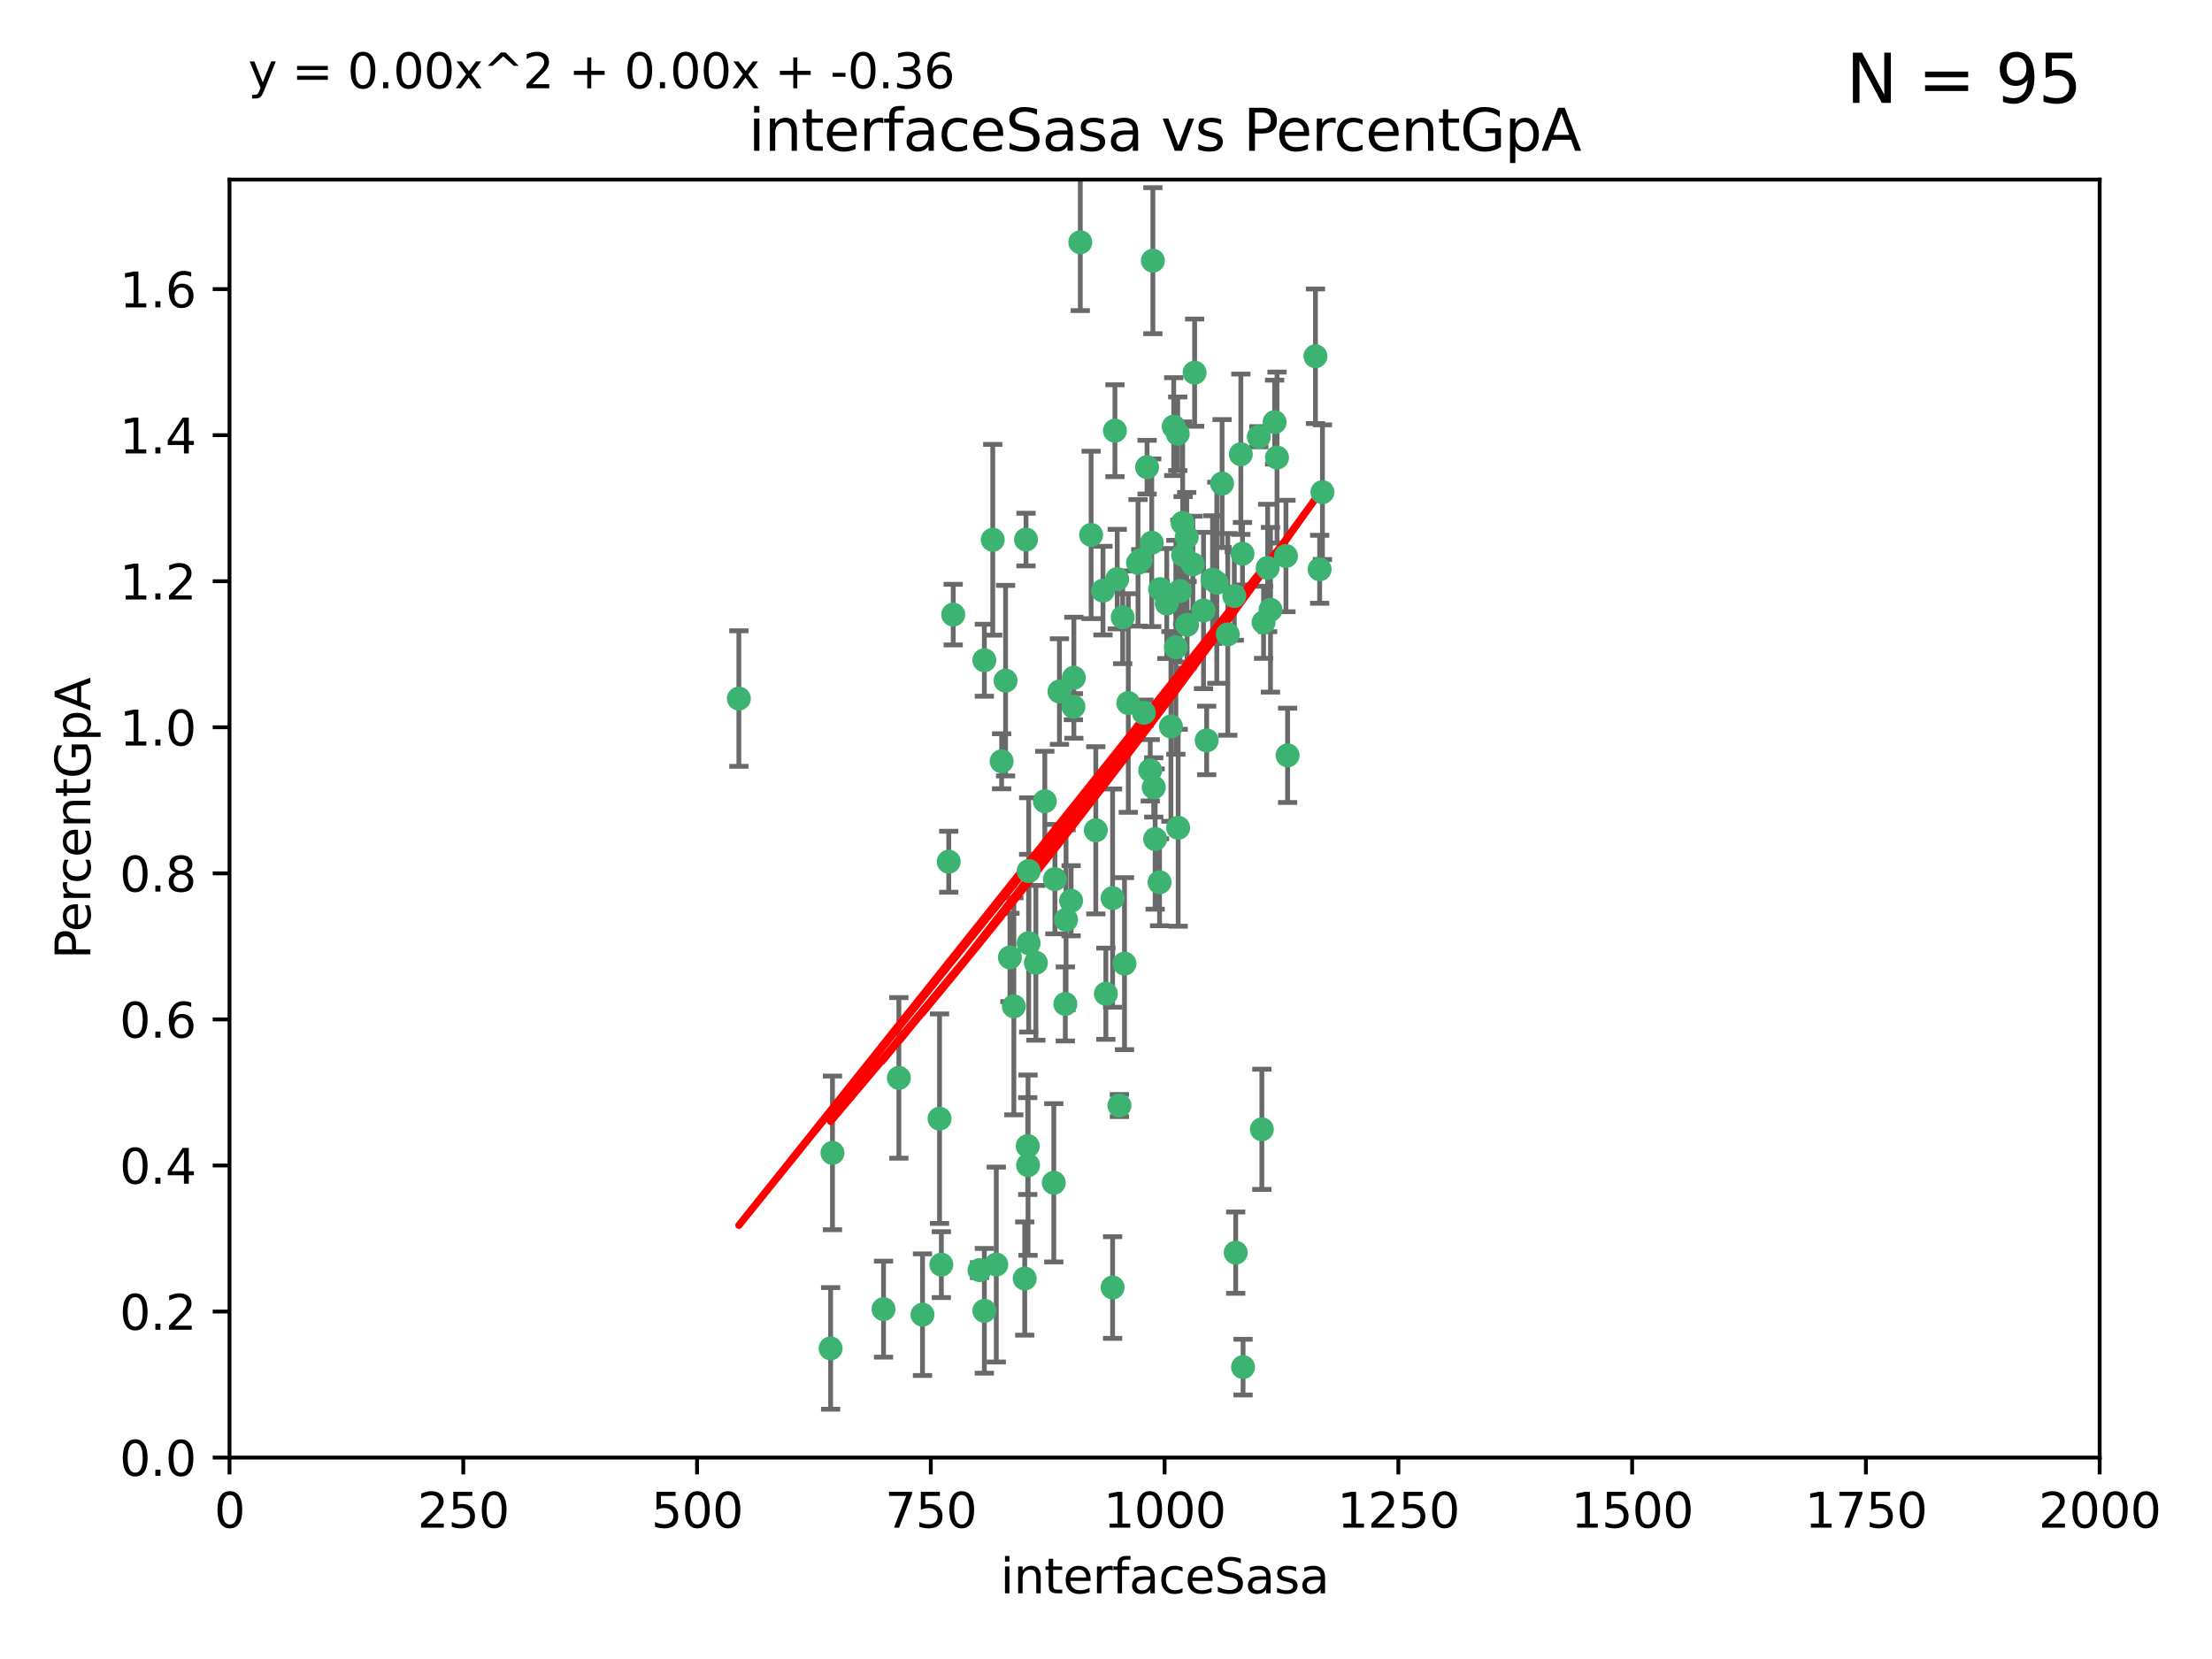 <?xml version="1.0" encoding="utf-8" standalone="no"?>
<!DOCTYPE svg PUBLIC "-//W3C//DTD SVG 1.1//EN"
  "http://www.w3.org/Graphics/SVG/1.1/DTD/svg11.dtd">
<svg xmlns:xlink="http://www.w3.org/1999/xlink" width="460.8pt" height="345.6pt" viewBox="0 0 460.8 345.6" xmlns="http://www.w3.org/2000/svg" version="1.1">
 <defs>
  <style type="text/css">*{stroke-linejoin: round; stroke-linecap: butt}</style>
 </defs>
 <g id="figure_1">
  <g id="patch_1">
   <path d="M 0 345.6 
L 460.8 345.6 
L 460.8 0 
L 0 0 
z
" style="fill: #ffffff"/>
  </g>
  <g id="axes_1">
   <g id="patch_2">
    <path d="M 47.81 303.64 
L 437.4 303.64 
L 437.4 37.411 
L 47.81 37.411 
z
" style="fill: #ffffff"/>
   </g>
   <g id="PathCollection_1">
    <defs>
     <path id="m9816e0af98" d="M 0 1.118 
C 0.297 1.118 0.581 1 0.791 0.791 
C 1 0.581 1.118 0.297 1.118 0 
C 1.118 -0.297 1 -0.581 0.791 -0.791 
C 0.581 -1 0.297 -1.118 0 -1.118 
C -0.297 -1.118 -0.581 -1 -0.791 -0.791 
C -1 -0.581 -1.118 -0.297 -1.118 0 
C -1.118 0.297 -1 0.581 -0.791 0.791 
C -0.581 1 -0.297 1.118 0 1.118 
z
" style="stroke: #3cb371"/>
    </defs>
    <g clip-path="url(#p09ab9bf50e)">
     <use xlink:href="#m9816e0af98" x="275.486" y="102.526" style="fill: #3cb371; stroke: #3cb371"/>
     <use xlink:href="#m9816e0af98" x="274.906" y="118.592" style="fill: #3cb371; stroke: #3cb371"/>
     <use xlink:href="#m9816e0af98" x="258.839" y="115.347" style="fill: #3cb371; stroke: #3cb371"/>
     <use xlink:href="#m9816e0af98" x="266.025" y="95.318" style="fill: #3cb371; stroke: #3cb371"/>
     <use xlink:href="#m9816e0af98" x="274.033" y="74.211" style="fill: #3cb371; stroke: #3cb371"/>
     <use xlink:href="#m9816e0af98" x="244.948" y="134.836" style="fill: #3cb371; stroke: #3cb371"/>
     <use xlink:href="#m9816e0af98" x="245.342" y="90.362" style="fill: #3cb371; stroke: #3cb371"/>
     <use xlink:href="#m9816e0af98" x="238.294" y="148.487" style="fill: #3cb371; stroke: #3cb371"/>
     <use xlink:href="#m9816e0af98" x="265.53" y="87.939" style="fill: #3cb371; stroke: #3cb371"/>
     <use xlink:href="#m9816e0af98" x="240.166" y="54.304" style="fill: #3cb371; stroke: #3cb371"/>
     <use xlink:href="#m9816e0af98" x="233.876" y="128.593" style="fill: #3cb371; stroke: #3cb371"/>
     <use xlink:href="#m9816e0af98" x="246.37" y="108.935" style="fill: #3cb371; stroke: #3cb371"/>
     <use xlink:href="#m9816e0af98" x="247.296" y="130.157" style="fill: #3cb371; stroke: #3cb371"/>
     <use xlink:href="#m9816e0af98" x="231.774" y="187.094" style="fill: #3cb371; stroke: #3cb371"/>
     <use xlink:href="#m9816e0af98" x="238.956" y="97.317" style="fill: #3cb371; stroke: #3cb371"/>
     <use xlink:href="#m9816e0af98" x="243.059" y="125.723" style="fill: #3cb371; stroke: #3cb371"/>
     <use xlink:href="#m9816e0af98" x="230.374" y="207.013" style="fill: #3cb371; stroke: #3cb371"/>
     <use xlink:href="#m9816e0af98" x="267.887" y="115.829" style="fill: #3cb371; stroke: #3cb371"/>
     <use xlink:href="#m9816e0af98" x="245.788" y="123.117" style="fill: #3cb371; stroke: #3cb371"/>
     <use xlink:href="#m9816e0af98" x="219.756" y="183.14" style="fill: #3cb371; stroke: #3cb371"/>
     <use xlink:href="#m9816e0af98" x="220.702" y="144.057" style="fill: #3cb371; stroke: #3cb371"/>
     <use xlink:href="#m9816e0af98" x="217.656" y="166.909" style="fill: #3cb371; stroke: #3cb371"/>
     <use xlink:href="#m9816e0af98" x="244.508" y="88.874" style="fill: #3cb371; stroke: #3cb371"/>
     <use xlink:href="#m9816e0af98" x="221.928" y="209.141" style="fill: #3cb371; stroke: #3cb371"/>
     <use xlink:href="#m9816e0af98" x="250.718" y="127.171" style="fill: #3cb371; stroke: #3cb371"/>
     <use xlink:href="#m9816e0af98" x="245.435" y="172.439" style="fill: #3cb371; stroke: #3cb371"/>
     <use xlink:href="#m9816e0af98" x="264.664" y="127.028" style="fill: #3cb371; stroke: #3cb371"/>
     <use xlink:href="#m9816e0af98" x="240.345" y="164.032" style="fill: #3cb371; stroke: #3cb371"/>
     <use xlink:href="#m9816e0af98" x="196.1" y="263.443" style="fill: #3cb371; stroke: #3cb371"/>
     <use xlink:href="#m9816e0af98" x="229.772" y="123.038" style="fill: #3cb371; stroke: #3cb371"/>
     <use xlink:href="#m9816e0af98" x="257.131" y="124.161" style="fill: #3cb371; stroke: #3cb371"/>
     <use xlink:href="#m9816e0af98" x="153.919" y="145.522" style="fill: #3cb371; stroke: #3cb371"/>
     <use xlink:href="#m9816e0af98" x="268.23" y="157.353" style="fill: #3cb371; stroke: #3cb371"/>
     <use xlink:href="#m9816e0af98" x="206.808" y="112.441" style="fill: #3cb371; stroke: #3cb371"/>
     <use xlink:href="#m9816e0af98" x="246.456" y="115.624" style="fill: #3cb371; stroke: #3cb371"/>
     <use xlink:href="#m9816e0af98" x="252.596" y="120.746" style="fill: #3cb371; stroke: #3cb371"/>
     <use xlink:href="#m9816e0af98" x="239.93" y="113.07" style="fill: #3cb371; stroke: #3cb371"/>
     <use xlink:href="#m9816e0af98" x="215.791" y="200.575" style="fill: #3cb371; stroke: #3cb371"/>
     <use xlink:href="#m9816e0af98" x="232.737" y="120.64" style="fill: #3cb371; stroke: #3cb371"/>
     <use xlink:href="#m9816e0af98" x="225.044" y="50.463" style="fill: #3cb371; stroke: #3cb371"/>
     <use xlink:href="#m9816e0af98" x="264.075" y="118.317" style="fill: #3cb371; stroke: #3cb371"/>
     <use xlink:href="#m9816e0af98" x="255.769" y="132.151" style="fill: #3cb371; stroke: #3cb371"/>
     <use xlink:href="#m9816e0af98" x="248.492" y="117.548" style="fill: #3cb371; stroke: #3cb371"/>
     <use xlink:href="#m9816e0af98" x="233.191" y="230.303" style="fill: #3cb371; stroke: #3cb371"/>
     <use xlink:href="#m9816e0af98" x="205.058" y="273.067" style="fill: #3cb371; stroke: #3cb371"/>
     <use xlink:href="#m9816e0af98" x="198.57" y="128.033" style="fill: #3cb371; stroke: #3cb371"/>
     <use xlink:href="#m9816e0af98" x="241.67" y="122.726" style="fill: #3cb371; stroke: #3cb371"/>
     <use xlink:href="#m9816e0af98" x="213.736" y="112.4" style="fill: #3cb371; stroke: #3cb371"/>
     <use xlink:href="#m9816e0af98" x="253.48" y="121.39" style="fill: #3cb371; stroke: #3cb371"/>
     <use xlink:href="#m9816e0af98" x="227.298" y="111.43" style="fill: #3cb371; stroke: #3cb371"/>
     <use xlink:href="#m9816e0af98" x="257.419" y="260.948" style="fill: #3cb371; stroke: #3cb371"/>
     <use xlink:href="#m9816e0af98" x="223.706" y="141.186" style="fill: #3cb371; stroke: #3cb371"/>
     <use xlink:href="#m9816e0af98" x="254.581" y="100.735" style="fill: #3cb371; stroke: #3cb371"/>
     <use xlink:href="#m9816e0af98" x="223.131" y="187.642" style="fill: #3cb371; stroke: #3cb371"/>
     <use xlink:href="#m9816e0af98" x="222.078" y="191.601" style="fill: #3cb371; stroke: #3cb371"/>
     <use xlink:href="#m9816e0af98" x="262.238" y="90.985" style="fill: #3cb371; stroke: #3cb371"/>
     <use xlink:href="#m9816e0af98" x="237.649" y="116.663" style="fill: #3cb371; stroke: #3cb371"/>
     <use xlink:href="#m9816e0af98" x="237.069" y="117.25" style="fill: #3cb371; stroke: #3cb371"/>
     <use xlink:href="#m9816e0af98" x="262.866" y="235.252" style="fill: #3cb371; stroke: #3cb371"/>
     <use xlink:href="#m9816e0af98" x="231.776" y="268.209" style="fill: #3cb371; stroke: #3cb371"/>
     <use xlink:href="#m9816e0af98" x="214.099" y="238.745" style="fill: #3cb371; stroke: #3cb371"/>
     <use xlink:href="#m9816e0af98" x="214.288" y="196.482" style="fill: #3cb371; stroke: #3cb371"/>
     <use xlink:href="#m9816e0af98" x="210.388" y="199.457" style="fill: #3cb371; stroke: #3cb371"/>
     <use xlink:href="#m9816e0af98" x="173.034" y="280.897" style="fill: #3cb371; stroke: #3cb371"/>
     <use xlink:href="#m9816e0af98" x="195.724" y="233.04" style="fill: #3cb371; stroke: #3cb371"/>
     <use xlink:href="#m9816e0af98" x="247.216" y="111.877" style="fill: #3cb371; stroke: #3cb371"/>
     <use xlink:href="#m9816e0af98" x="214.295" y="181.451" style="fill: #3cb371; stroke: #3cb371"/>
     <use xlink:href="#m9816e0af98" x="187.252" y="224.544" style="fill: #3cb371; stroke: #3cb371"/>
     <use xlink:href="#m9816e0af98" x="213.471" y="266.343" style="fill: #3cb371; stroke: #3cb371"/>
     <use xlink:href="#m9816e0af98" x="211.206" y="209.633" style="fill: #3cb371; stroke: #3cb371"/>
     <use xlink:href="#m9816e0af98" x="234.254" y="200.742" style="fill: #3cb371; stroke: #3cb371"/>
     <use xlink:href="#m9816e0af98" x="232.265" y="89.722" style="fill: #3cb371; stroke: #3cb371"/>
     <use xlink:href="#m9816e0af98" x="228.278" y="172.967" style="fill: #3cb371; stroke: #3cb371"/>
     <use xlink:href="#m9816e0af98" x="258.492" y="94.622" style="fill: #3cb371; stroke: #3cb371"/>
     <use xlink:href="#m9816e0af98" x="205.056" y="137.537" style="fill: #3cb371; stroke: #3cb371"/>
     <use xlink:href="#m9816e0af98" x="173.416" y="240.17" style="fill: #3cb371; stroke: #3cb371"/>
     <use xlink:href="#m9816e0af98" x="207.548" y="263.429" style="fill: #3cb371; stroke: #3cb371"/>
     <use xlink:href="#m9816e0af98" x="192.173" y="273.866" style="fill: #3cb371; stroke: #3cb371"/>
     <use xlink:href="#m9816e0af98" x="204.049" y="264.585" style="fill: #3cb371; stroke: #3cb371"/>
     <use xlink:href="#m9816e0af98" x="219.526" y="246.398" style="fill: #3cb371; stroke: #3cb371"/>
     <use xlink:href="#m9816e0af98" x="239.615" y="160.464" style="fill: #3cb371; stroke: #3cb371"/>
     <use xlink:href="#m9816e0af98" x="241.557" y="183.793" style="fill: #3cb371; stroke: #3cb371"/>
     <use xlink:href="#m9816e0af98" x="263.228" y="129.634" style="fill: #3cb371; stroke: #3cb371"/>
     <use xlink:href="#m9816e0af98" x="251.371" y="154.242" style="fill: #3cb371; stroke: #3cb371"/>
     <use xlink:href="#m9816e0af98" x="214.161" y="242.728" style="fill: #3cb371; stroke: #3cb371"/>
     <use xlink:href="#m9816e0af98" x="223.611" y="147.219" style="fill: #3cb371; stroke: #3cb371"/>
     <use xlink:href="#m9816e0af98" x="240.64" y="174.785" style="fill: #3cb371; stroke: #3cb371"/>
     <use xlink:href="#m9816e0af98" x="258.954" y="284.794" style="fill: #3cb371; stroke: #3cb371"/>
     <use xlink:href="#m9816e0af98" x="235.045" y="146.454" style="fill: #3cb371; stroke: #3cb371"/>
     <use xlink:href="#m9816e0af98" x="209.48" y="141.79" style="fill: #3cb371; stroke: #3cb371"/>
     <use xlink:href="#m9816e0af98" x="243.922" y="151.336" style="fill: #3cb371; stroke: #3cb371"/>
     <use xlink:href="#m9816e0af98" x="248.862" y="77.63" style="fill: #3cb371; stroke: #3cb371"/>
     <use xlink:href="#m9816e0af98" x="197.639" y="179.513" style="fill: #3cb371; stroke: #3cb371"/>
     <use xlink:href="#m9816e0af98" x="208.658" y="158.587" style="fill: #3cb371; stroke: #3cb371"/>
     <use xlink:href="#m9816e0af98" x="184.055" y="272.718" style="fill: #3cb371; stroke: #3cb371"/>
    </g>
   </g>
   <g id="matplotlib.axis_1">
    <g id="xtick_1">
     <g id="line2d_1">
      <defs>
       <path id="m2729b709a1" d="M 0 0 
L 0 3.5 
" style="stroke: #000000; stroke-width: 0.8"/>
      </defs>
      <g>
       <use xlink:href="#m2729b709a1" x="47.81" y="303.64" style="stroke: #000000; stroke-width: 0.8"/>
      </g>
     </g>
     <g id="text_1">
      <!-- 0 -->
      <g transform="translate(44.629 318.238)scale(0.1 -0.1)">
       <defs>
        <path id="DejaVuSans-30" d="M 2034 4250 
Q 1547 4250 1301 3770 
Q 1056 3291 1056 2328 
Q 1056 1369 1301 889 
Q 1547 409 2034 409 
Q 2525 409 2770 889 
Q 3016 1369 3016 2328 
Q 3016 3291 2770 3770 
Q 2525 4250 2034 4250 
z
M 2034 4750 
Q 2819 4750 3233 4129 
Q 3647 3509 3647 2328 
Q 3647 1150 3233 529 
Q 2819 -91 2034 -91 
Q 1250 -91 836 529 
Q 422 1150 422 2328 
Q 422 3509 836 4129 
Q 1250 4750 2034 4750 
z
" transform="scale(0.016)"/>
       </defs>
       <use xlink:href="#DejaVuSans-30"/>
      </g>
     </g>
    </g>
    <g id="xtick_2">
     <g id="line2d_2">
      <g>
       <use xlink:href="#m2729b709a1" x="96.509" y="303.64" style="stroke: #000000; stroke-width: 0.8"/>
      </g>
     </g>
     <g id="text_2">
      <!-- 250 -->
      <g transform="translate(86.965 318.238)scale(0.1 -0.1)">
       <defs>
        <path id="DejaVuSans-32" d="M 1228 531 
L 3431 531 
L 3431 0 
L 469 0 
L 469 531 
Q 828 903 1448 1529 
Q 2069 2156 2228 2338 
Q 2531 2678 2651 2914 
Q 2772 3150 2772 3378 
Q 2772 3750 2511 3984 
Q 2250 4219 1831 4219 
Q 1534 4219 1204 4116 
Q 875 4013 500 3803 
L 500 4441 
Q 881 4594 1212 4672 
Q 1544 4750 1819 4750 
Q 2544 4750 2975 4387 
Q 3406 4025 3406 3419 
Q 3406 3131 3298 2873 
Q 3191 2616 2906 2266 
Q 2828 2175 2409 1742 
Q 1991 1309 1228 531 
z
" transform="scale(0.016)"/>
        <path id="DejaVuSans-35" d="M 691 4666 
L 3169 4666 
L 3169 4134 
L 1269 4134 
L 1269 2991 
Q 1406 3038 1543 3061 
Q 1681 3084 1819 3084 
Q 2600 3084 3056 2656 
Q 3513 2228 3513 1497 
Q 3513 744 3044 326 
Q 2575 -91 1722 -91 
Q 1428 -91 1123 -41 
Q 819 9 494 109 
L 494 744 
Q 775 591 1075 516 
Q 1375 441 1709 441 
Q 2250 441 2565 725 
Q 2881 1009 2881 1497 
Q 2881 1984 2565 2268 
Q 2250 2553 1709 2553 
Q 1456 2553 1204 2497 
Q 953 2441 691 2322 
L 691 4666 
z
" transform="scale(0.016)"/>
       </defs>
       <use xlink:href="#DejaVuSans-32"/>
       <use xlink:href="#DejaVuSans-35" x="63.623"/>
       <use xlink:href="#DejaVuSans-30" x="127.246"/>
      </g>
     </g>
    </g>
    <g id="xtick_3">
     <g id="line2d_3">
      <g>
       <use xlink:href="#m2729b709a1" x="145.208" y="303.64" style="stroke: #000000; stroke-width: 0.8"/>
      </g>
     </g>
     <g id="text_3">
      <!-- 500 -->
      <g transform="translate(135.664 318.238)scale(0.1 -0.1)">
       <use xlink:href="#DejaVuSans-35"/>
       <use xlink:href="#DejaVuSans-30" x="63.623"/>
       <use xlink:href="#DejaVuSans-30" x="127.246"/>
      </g>
     </g>
    </g>
    <g id="xtick_4">
     <g id="line2d_4">
      <g>
       <use xlink:href="#m2729b709a1" x="193.906" y="303.64" style="stroke: #000000; stroke-width: 0.8"/>
      </g>
     </g>
     <g id="text_4">
      <!-- 750 -->
      <g transform="translate(184.363 318.238)scale(0.1 -0.1)">
       <defs>
        <path id="DejaVuSans-37" d="M 525 4666 
L 3525 4666 
L 3525 4397 
L 1831 0 
L 1172 0 
L 2766 4134 
L 525 4134 
L 525 4666 
z
" transform="scale(0.016)"/>
       </defs>
       <use xlink:href="#DejaVuSans-37"/>
       <use xlink:href="#DejaVuSans-35" x="63.623"/>
       <use xlink:href="#DejaVuSans-30" x="127.246"/>
      </g>
     </g>
    </g>
    <g id="xtick_5">
     <g id="line2d_5">
      <g>
       <use xlink:href="#m2729b709a1" x="242.605" y="303.64" style="stroke: #000000; stroke-width: 0.8"/>
      </g>
     </g>
     <g id="text_5">
      <!-- 1000 -->
      <g transform="translate(229.88 318.238)scale(0.1 -0.1)">
       <defs>
        <path id="DejaVuSans-31" d="M 794 531 
L 1825 531 
L 1825 4091 
L 703 3866 
L 703 4441 
L 1819 4666 
L 2450 4666 
L 2450 531 
L 3481 531 
L 3481 0 
L 794 0 
L 794 531 
z
" transform="scale(0.016)"/>
       </defs>
       <use xlink:href="#DejaVuSans-31"/>
       <use xlink:href="#DejaVuSans-30" x="63.623"/>
       <use xlink:href="#DejaVuSans-30" x="127.246"/>
       <use xlink:href="#DejaVuSans-30" x="190.869"/>
      </g>
     </g>
    </g>
    <g id="xtick_6">
     <g id="line2d_6">
      <g>
       <use xlink:href="#m2729b709a1" x="291.304" y="303.64" style="stroke: #000000; stroke-width: 0.8"/>
      </g>
     </g>
     <g id="text_6">
      <!-- 1250 -->
      <g transform="translate(278.579 318.238)scale(0.1 -0.1)">
       <use xlink:href="#DejaVuSans-31"/>
       <use xlink:href="#DejaVuSans-32" x="63.623"/>
       <use xlink:href="#DejaVuSans-35" x="127.246"/>
       <use xlink:href="#DejaVuSans-30" x="190.869"/>
      </g>
     </g>
    </g>
    <g id="xtick_7">
     <g id="line2d_7">
      <g>
       <use xlink:href="#m2729b709a1" x="340.002" y="303.64" style="stroke: #000000; stroke-width: 0.8"/>
      </g>
     </g>
     <g id="text_7">
      <!-- 1500 -->
      <g transform="translate(327.277 318.238)scale(0.1 -0.1)">
       <use xlink:href="#DejaVuSans-31"/>
       <use xlink:href="#DejaVuSans-35" x="63.623"/>
       <use xlink:href="#DejaVuSans-30" x="127.246"/>
       <use xlink:href="#DejaVuSans-30" x="190.869"/>
      </g>
     </g>
    </g>
    <g id="xtick_8">
     <g id="line2d_8">
      <g>
       <use xlink:href="#m2729b709a1" x="388.701" y="303.64" style="stroke: #000000; stroke-width: 0.8"/>
      </g>
     </g>
     <g id="text_8">
      <!-- 1750 -->
      <g transform="translate(375.976 318.238)scale(0.1 -0.1)">
       <use xlink:href="#DejaVuSans-31"/>
       <use xlink:href="#DejaVuSans-37" x="63.623"/>
       <use xlink:href="#DejaVuSans-35" x="127.246"/>
       <use xlink:href="#DejaVuSans-30" x="190.869"/>
      </g>
     </g>
    </g>
    <g id="xtick_9">
     <g id="line2d_9">
      <g>
       <use xlink:href="#m2729b709a1" x="437.4" y="303.64" style="stroke: #000000; stroke-width: 0.8"/>
      </g>
     </g>
     <g id="text_9">
      <!-- 2000 -->
      <g transform="translate(424.675 318.238)scale(0.1 -0.1)">
       <use xlink:href="#DejaVuSans-32"/>
       <use xlink:href="#DejaVuSans-30" x="63.623"/>
       <use xlink:href="#DejaVuSans-30" x="127.246"/>
       <use xlink:href="#DejaVuSans-30" x="190.869"/>
      </g>
     </g>
    </g>
    <g id="text_10">
     <!-- interfaceSasa -->
     <g transform="translate(208.398 331.917)scale(0.1 -0.1)">
      <defs>
       <path id="DejaVuSans-69" d="M 603 3500 
L 1178 3500 
L 1178 0 
L 603 0 
L 603 3500 
z
M 603 4863 
L 1178 4863 
L 1178 4134 
L 603 4134 
L 603 4863 
z
" transform="scale(0.016)"/>
       <path id="DejaVuSans-6e" d="M 3513 2113 
L 3513 0 
L 2938 0 
L 2938 2094 
Q 2938 2591 2744 2837 
Q 2550 3084 2163 3084 
Q 1697 3084 1428 2787 
Q 1159 2491 1159 1978 
L 1159 0 
L 581 0 
L 581 3500 
L 1159 3500 
L 1159 2956 
Q 1366 3272 1645 3428 
Q 1925 3584 2291 3584 
Q 2894 3584 3203 3211 
Q 3513 2838 3513 2113 
z
" transform="scale(0.016)"/>
       <path id="DejaVuSans-74" d="M 1172 4494 
L 1172 3500 
L 2356 3500 
L 2356 3053 
L 1172 3053 
L 1172 1153 
Q 1172 725 1289 603 
Q 1406 481 1766 481 
L 2356 481 
L 2356 0 
L 1766 0 
Q 1100 0 847 248 
Q 594 497 594 1153 
L 594 3053 
L 172 3053 
L 172 3500 
L 594 3500 
L 594 4494 
L 1172 4494 
z
" transform="scale(0.016)"/>
       <path id="DejaVuSans-65" d="M 3597 1894 
L 3597 1613 
L 953 1613 
Q 991 1019 1311 708 
Q 1631 397 2203 397 
Q 2534 397 2845 478 
Q 3156 559 3463 722 
L 3463 178 
Q 3153 47 2828 -22 
Q 2503 -91 2169 -91 
Q 1331 -91 842 396 
Q 353 884 353 1716 
Q 353 2575 817 3079 
Q 1281 3584 2069 3584 
Q 2775 3584 3186 3129 
Q 3597 2675 3597 1894 
z
M 3022 2063 
Q 3016 2534 2758 2815 
Q 2500 3097 2075 3097 
Q 1594 3097 1305 2825 
Q 1016 2553 972 2059 
L 3022 2063 
z
" transform="scale(0.016)"/>
       <path id="DejaVuSans-72" d="M 2631 2963 
Q 2534 3019 2420 3045 
Q 2306 3072 2169 3072 
Q 1681 3072 1420 2755 
Q 1159 2438 1159 1844 
L 1159 0 
L 581 0 
L 581 3500 
L 1159 3500 
L 1159 2956 
Q 1341 3275 1631 3429 
Q 1922 3584 2338 3584 
Q 2397 3584 2469 3576 
Q 2541 3569 2628 3553 
L 2631 2963 
z
" transform="scale(0.016)"/>
       <path id="DejaVuSans-66" d="M 2375 4863 
L 2375 4384 
L 1825 4384 
Q 1516 4384 1395 4259 
Q 1275 4134 1275 3809 
L 1275 3500 
L 2222 3500 
L 2222 3053 
L 1275 3053 
L 1275 0 
L 697 0 
L 697 3053 
L 147 3053 
L 147 3500 
L 697 3500 
L 697 3744 
Q 697 4328 969 4595 
Q 1241 4863 1831 4863 
L 2375 4863 
z
" transform="scale(0.016)"/>
       <path id="DejaVuSans-61" d="M 2194 1759 
Q 1497 1759 1228 1600 
Q 959 1441 959 1056 
Q 959 750 1161 570 
Q 1363 391 1709 391 
Q 2188 391 2477 730 
Q 2766 1069 2766 1631 
L 2766 1759 
L 2194 1759 
z
M 3341 1997 
L 3341 0 
L 2766 0 
L 2766 531 
Q 2569 213 2275 61 
Q 1981 -91 1556 -91 
Q 1019 -91 701 211 
Q 384 513 384 1019 
Q 384 1609 779 1909 
Q 1175 2209 1959 2209 
L 2766 2209 
L 2766 2266 
Q 2766 2663 2505 2880 
Q 2244 3097 1772 3097 
Q 1472 3097 1187 3025 
Q 903 2953 641 2809 
L 641 3341 
Q 956 3463 1253 3523 
Q 1550 3584 1831 3584 
Q 2591 3584 2966 3190 
Q 3341 2797 3341 1997 
z
" transform="scale(0.016)"/>
       <path id="DejaVuSans-63" d="M 3122 3366 
L 3122 2828 
Q 2878 2963 2633 3030 
Q 2388 3097 2138 3097 
Q 1578 3097 1268 2742 
Q 959 2388 959 1747 
Q 959 1106 1268 751 
Q 1578 397 2138 397 
Q 2388 397 2633 464 
Q 2878 531 3122 666 
L 3122 134 
Q 2881 22 2623 -34 
Q 2366 -91 2075 -91 
Q 1284 -91 818 406 
Q 353 903 353 1747 
Q 353 2603 823 3093 
Q 1294 3584 2113 3584 
Q 2378 3584 2631 3529 
Q 2884 3475 3122 3366 
z
" transform="scale(0.016)"/>
       <path id="DejaVuSans-53" d="M 3425 4513 
L 3425 3897 
Q 3066 4069 2747 4153 
Q 2428 4238 2131 4238 
Q 1616 4238 1336 4038 
Q 1056 3838 1056 3469 
Q 1056 3159 1242 3001 
Q 1428 2844 1947 2747 
L 2328 2669 
Q 3034 2534 3370 2195 
Q 3706 1856 3706 1288 
Q 3706 609 3251 259 
Q 2797 -91 1919 -91 
Q 1588 -91 1214 -16 
Q 841 59 441 206 
L 441 856 
Q 825 641 1194 531 
Q 1563 422 1919 422 
Q 2459 422 2753 634 
Q 3047 847 3047 1241 
Q 3047 1584 2836 1778 
Q 2625 1972 2144 2069 
L 1759 2144 
Q 1053 2284 737 2584 
Q 422 2884 422 3419 
Q 422 4038 858 4394 
Q 1294 4750 2059 4750 
Q 2388 4750 2728 4690 
Q 3069 4631 3425 4513 
z
" transform="scale(0.016)"/>
       <path id="DejaVuSans-73" d="M 2834 3397 
L 2834 2853 
Q 2591 2978 2328 3040 
Q 2066 3103 1784 3103 
Q 1356 3103 1142 2972 
Q 928 2841 928 2578 
Q 928 2378 1081 2264 
Q 1234 2150 1697 2047 
L 1894 2003 
Q 2506 1872 2764 1633 
Q 3022 1394 3022 966 
Q 3022 478 2636 193 
Q 2250 -91 1575 -91 
Q 1294 -91 989 -36 
Q 684 19 347 128 
L 347 722 
Q 666 556 975 473 
Q 1284 391 1588 391 
Q 1994 391 2212 530 
Q 2431 669 2431 922 
Q 2431 1156 2273 1281 
Q 2116 1406 1581 1522 
L 1381 1569 
Q 847 1681 609 1914 
Q 372 2147 372 2553 
Q 372 3047 722 3315 
Q 1072 3584 1716 3584 
Q 2034 3584 2315 3537 
Q 2597 3491 2834 3397 
z
" transform="scale(0.016)"/>
      </defs>
      <use xlink:href="#DejaVuSans-69"/>
      <use xlink:href="#DejaVuSans-6e" x="27.783"/>
      <use xlink:href="#DejaVuSans-74" x="91.162"/>
      <use xlink:href="#DejaVuSans-65" x="130.371"/>
      <use xlink:href="#DejaVuSans-72" x="191.895"/>
      <use xlink:href="#DejaVuSans-66" x="233.008"/>
      <use xlink:href="#DejaVuSans-61" x="268.213"/>
      <use xlink:href="#DejaVuSans-63" x="329.492"/>
      <use xlink:href="#DejaVuSans-65" x="384.473"/>
      <use xlink:href="#DejaVuSans-53" x="445.996"/>
      <use xlink:href="#DejaVuSans-61" x="509.473"/>
      <use xlink:href="#DejaVuSans-73" x="570.752"/>
      <use xlink:href="#DejaVuSans-61" x="622.852"/>
     </g>
    </g>
   </g>
   <g id="matplotlib.axis_2">
    <g id="ytick_1">
     <g id="line2d_10">
      <defs>
       <path id="madc1f31a40" d="M 0 0 
L -3.5 0 
" style="stroke: #000000; stroke-width: 0.8"/>
      </defs>
      <g>
       <use xlink:href="#madc1f31a40" x="47.81" y="303.64" style="stroke: #000000; stroke-width: 0.8"/>
      </g>
     </g>
     <g id="text_11">
      <!-- 0.0 -->
      <g transform="translate(24.907 307.439)scale(0.1 -0.1)">
       <defs>
        <path id="DejaVuSans-2e" d="M 684 794 
L 1344 794 
L 1344 0 
L 684 0 
L 684 794 
z
" transform="scale(0.016)"/>
       </defs>
       <use xlink:href="#DejaVuSans-30"/>
       <use xlink:href="#DejaVuSans-2e" x="63.623"/>
       <use xlink:href="#DejaVuSans-30" x="95.41"/>
      </g>
     </g>
    </g>
    <g id="ytick_2">
     <g id="line2d_11">
      <g>
       <use xlink:href="#madc1f31a40" x="47.81" y="273.214" style="stroke: #000000; stroke-width: 0.8"/>
      </g>
     </g>
     <g id="text_12">
      <!-- 0.2 -->
      <g transform="translate(24.907 277.013)scale(0.1 -0.1)">
       <use xlink:href="#DejaVuSans-30"/>
       <use xlink:href="#DejaVuSans-2e" x="63.623"/>
       <use xlink:href="#DejaVuSans-32" x="95.41"/>
      </g>
     </g>
    </g>
    <g id="ytick_3">
     <g id="line2d_12">
      <g>
       <use xlink:href="#madc1f31a40" x="47.81" y="242.788" style="stroke: #000000; stroke-width: 0.8"/>
      </g>
     </g>
     <g id="text_13">
      <!-- 0.4 -->
      <g transform="translate(24.907 246.587)scale(0.1 -0.1)">
       <defs>
        <path id="DejaVuSans-34" d="M 2419 4116 
L 825 1625 
L 2419 1625 
L 2419 4116 
z
M 2253 4666 
L 3047 4666 
L 3047 1625 
L 3713 1625 
L 3713 1100 
L 3047 1100 
L 3047 0 
L 2419 0 
L 2419 1100 
L 313 1100 
L 313 1709 
L 2253 4666 
z
" transform="scale(0.016)"/>
       </defs>
       <use xlink:href="#DejaVuSans-30"/>
       <use xlink:href="#DejaVuSans-2e" x="63.623"/>
       <use xlink:href="#DejaVuSans-34" x="95.41"/>
      </g>
     </g>
    </g>
    <g id="ytick_4">
     <g id="line2d_13">
      <g>
       <use xlink:href="#madc1f31a40" x="47.81" y="212.362" style="stroke: #000000; stroke-width: 0.8"/>
      </g>
     </g>
     <g id="text_14">
      <!-- 0.6 -->
      <g transform="translate(24.907 216.161)scale(0.1 -0.1)">
       <defs>
        <path id="DejaVuSans-36" d="M 2113 2584 
Q 1688 2584 1439 2293 
Q 1191 2003 1191 1497 
Q 1191 994 1439 701 
Q 1688 409 2113 409 
Q 2538 409 2786 701 
Q 3034 994 3034 1497 
Q 3034 2003 2786 2293 
Q 2538 2584 2113 2584 
z
M 3366 4563 
L 3366 3988 
Q 3128 4100 2886 4159 
Q 2644 4219 2406 4219 
Q 1781 4219 1451 3797 
Q 1122 3375 1075 2522 
Q 1259 2794 1537 2939 
Q 1816 3084 2150 3084 
Q 2853 3084 3261 2657 
Q 3669 2231 3669 1497 
Q 3669 778 3244 343 
Q 2819 -91 2113 -91 
Q 1303 -91 875 529 
Q 447 1150 447 2328 
Q 447 3434 972 4092 
Q 1497 4750 2381 4750 
Q 2619 4750 2861 4703 
Q 3103 4656 3366 4563 
z
" transform="scale(0.016)"/>
       </defs>
       <use xlink:href="#DejaVuSans-30"/>
       <use xlink:href="#DejaVuSans-2e" x="63.623"/>
       <use xlink:href="#DejaVuSans-36" x="95.41"/>
      </g>
     </g>
    </g>
    <g id="ytick_5">
     <g id="line2d_14">
      <g>
       <use xlink:href="#madc1f31a40" x="47.81" y="181.935" style="stroke: #000000; stroke-width: 0.8"/>
      </g>
     </g>
     <g id="text_15">
      <!-- 0.8 -->
      <g transform="translate(24.907 185.735)scale(0.1 -0.1)">
       <defs>
        <path id="DejaVuSans-38" d="M 2034 2216 
Q 1584 2216 1326 1975 
Q 1069 1734 1069 1313 
Q 1069 891 1326 650 
Q 1584 409 2034 409 
Q 2484 409 2743 651 
Q 3003 894 3003 1313 
Q 3003 1734 2745 1975 
Q 2488 2216 2034 2216 
z
M 1403 2484 
Q 997 2584 770 2862 
Q 544 3141 544 3541 
Q 544 4100 942 4425 
Q 1341 4750 2034 4750 
Q 2731 4750 3128 4425 
Q 3525 4100 3525 3541 
Q 3525 3141 3298 2862 
Q 3072 2584 2669 2484 
Q 3125 2378 3379 2068 
Q 3634 1759 3634 1313 
Q 3634 634 3220 271 
Q 2806 -91 2034 -91 
Q 1263 -91 848 271 
Q 434 634 434 1313 
Q 434 1759 690 2068 
Q 947 2378 1403 2484 
z
M 1172 3481 
Q 1172 3119 1398 2916 
Q 1625 2713 2034 2713 
Q 2441 2713 2670 2916 
Q 2900 3119 2900 3481 
Q 2900 3844 2670 4047 
Q 2441 4250 2034 4250 
Q 1625 4250 1398 4047 
Q 1172 3844 1172 3481 
z
" transform="scale(0.016)"/>
       </defs>
       <use xlink:href="#DejaVuSans-30"/>
       <use xlink:href="#DejaVuSans-2e" x="63.623"/>
       <use xlink:href="#DejaVuSans-38" x="95.41"/>
      </g>
     </g>
    </g>
    <g id="ytick_6">
     <g id="line2d_15">
      <g>
       <use xlink:href="#madc1f31a40" x="47.81" y="151.509" style="stroke: #000000; stroke-width: 0.8"/>
      </g>
     </g>
     <g id="text_16">
      <!-- 1.0 -->
      <g transform="translate(24.907 155.308)scale(0.1 -0.1)">
       <use xlink:href="#DejaVuSans-31"/>
       <use xlink:href="#DejaVuSans-2e" x="63.623"/>
       <use xlink:href="#DejaVuSans-30" x="95.41"/>
      </g>
     </g>
    </g>
    <g id="ytick_7">
     <g id="line2d_16">
      <g>
       <use xlink:href="#madc1f31a40" x="47.81" y="121.083" style="stroke: #000000; stroke-width: 0.8"/>
      </g>
     </g>
     <g id="text_17">
      <!-- 1.2 -->
      <g transform="translate(24.907 124.882)scale(0.1 -0.1)">
       <use xlink:href="#DejaVuSans-31"/>
       <use xlink:href="#DejaVuSans-2e" x="63.623"/>
       <use xlink:href="#DejaVuSans-32" x="95.41"/>
      </g>
     </g>
    </g>
    <g id="ytick_8">
     <g id="line2d_17">
      <g>
       <use xlink:href="#madc1f31a40" x="47.81" y="90.657" style="stroke: #000000; stroke-width: 0.8"/>
      </g>
     </g>
     <g id="text_18">
      <!-- 1.4 -->
      <g transform="translate(24.907 94.456)scale(0.1 -0.1)">
       <use xlink:href="#DejaVuSans-31"/>
       <use xlink:href="#DejaVuSans-2e" x="63.623"/>
       <use xlink:href="#DejaVuSans-34" x="95.41"/>
      </g>
     </g>
    </g>
    <g id="ytick_9">
     <g id="line2d_18">
      <g>
       <use xlink:href="#madc1f31a40" x="47.81" y="60.231" style="stroke: #000000; stroke-width: 0.8"/>
      </g>
     </g>
     <g id="text_19">
      <!-- 1.6 -->
      <g transform="translate(24.907 64.03)scale(0.1 -0.1)">
       <use xlink:href="#DejaVuSans-31"/>
       <use xlink:href="#DejaVuSans-2e" x="63.623"/>
       <use xlink:href="#DejaVuSans-36" x="95.41"/>
      </g>
     </g>
    </g>
    <g id="text_20">
     <!-- PercentGpA -->
     <g transform="translate(18.827 199.802)rotate(-90)scale(0.1 -0.1)">
      <defs>
       <path id="DejaVuSans-50" d="M 1259 4147 
L 1259 2394 
L 2053 2394 
Q 2494 2394 2734 2622 
Q 2975 2850 2975 3272 
Q 2975 3691 2734 3919 
Q 2494 4147 2053 4147 
L 1259 4147 
z
M 628 4666 
L 2053 4666 
Q 2838 4666 3239 4311 
Q 3641 3956 3641 3272 
Q 3641 2581 3239 2228 
Q 2838 1875 2053 1875 
L 1259 1875 
L 1259 0 
L 628 0 
L 628 4666 
z
" transform="scale(0.016)"/>
       <path id="DejaVuSans-47" d="M 3809 666 
L 3809 1919 
L 2778 1919 
L 2778 2438 
L 4434 2438 
L 4434 434 
Q 4069 175 3628 42 
Q 3188 -91 2688 -91 
Q 1594 -91 976 548 
Q 359 1188 359 2328 
Q 359 3472 976 4111 
Q 1594 4750 2688 4750 
Q 3144 4750 3555 4637 
Q 3966 4525 4313 4306 
L 4313 3634 
Q 3963 3931 3569 4081 
Q 3175 4231 2741 4231 
Q 1884 4231 1454 3753 
Q 1025 3275 1025 2328 
Q 1025 1384 1454 906 
Q 1884 428 2741 428 
Q 3075 428 3337 486 
Q 3600 544 3809 666 
z
" transform="scale(0.016)"/>
       <path id="DejaVuSans-70" d="M 1159 525 
L 1159 -1331 
L 581 -1331 
L 581 3500 
L 1159 3500 
L 1159 2969 
Q 1341 3281 1617 3432 
Q 1894 3584 2278 3584 
Q 2916 3584 3314 3078 
Q 3713 2572 3713 1747 
Q 3713 922 3314 415 
Q 2916 -91 2278 -91 
Q 1894 -91 1617 61 
Q 1341 213 1159 525 
z
M 3116 1747 
Q 3116 2381 2855 2742 
Q 2594 3103 2138 3103 
Q 1681 3103 1420 2742 
Q 1159 2381 1159 1747 
Q 1159 1113 1420 752 
Q 1681 391 2138 391 
Q 2594 391 2855 752 
Q 3116 1113 3116 1747 
z
" transform="scale(0.016)"/>
       <path id="DejaVuSans-41" d="M 2188 4044 
L 1331 1722 
L 3047 1722 
L 2188 4044 
z
M 1831 4666 
L 2547 4666 
L 4325 0 
L 3669 0 
L 3244 1197 
L 1141 1197 
L 716 0 
L 50 0 
L 1831 4666 
z
" transform="scale(0.016)"/>
      </defs>
      <use xlink:href="#DejaVuSans-50"/>
      <use xlink:href="#DejaVuSans-65" x="56.678"/>
      <use xlink:href="#DejaVuSans-72" x="118.201"/>
      <use xlink:href="#DejaVuSans-63" x="157.064"/>
      <use xlink:href="#DejaVuSans-65" x="212.045"/>
      <use xlink:href="#DejaVuSans-6e" x="273.568"/>
      <use xlink:href="#DejaVuSans-74" x="336.947"/>
      <use xlink:href="#DejaVuSans-47" x="376.156"/>
      <use xlink:href="#DejaVuSans-70" x="453.646"/>
      <use xlink:href="#DejaVuSans-41" x="517.123"/>
     </g>
    </g>
   </g>
   <g id="LineCollection_1">
    <path d="M 275.486 116.551 
L 275.486 88.502 
" clip-path="url(#p09ab9bf50e)" style="fill: none; stroke: #696969"/>
    <path d="M 274.906 125.671 
L 274.906 111.513 
" clip-path="url(#p09ab9bf50e)" style="fill: none; stroke: #696969"/>
    <path d="M 258.839 121.856 
L 258.839 108.837 
" clip-path="url(#p09ab9bf50e)" style="fill: none; stroke: #696969"/>
    <path d="M 266.025 113.125 
L 266.025 77.511 
" clip-path="url(#p09ab9bf50e)" style="fill: none; stroke: #696969"/>
    <path d="M 274.033 88.233 
L 274.033 60.19 
" clip-path="url(#p09ab9bf50e)" style="fill: none; stroke: #696969"/>
    <path d="M 244.948 157.119 
L 244.948 112.554 
" clip-path="url(#p09ab9bf50e)" style="fill: none; stroke: #696969"/>
    <path d="M 245.342 98.017 
L 245.342 82.708 
" clip-path="url(#p09ab9bf50e)" style="fill: none; stroke: #696969"/>
    <path d="M 238.294 151.141 
L 238.294 145.832 
" clip-path="url(#p09ab9bf50e)" style="fill: none; stroke: #696969"/>
    <path d="M 265.53 96.688 
L 265.53 79.189 
" clip-path="url(#p09ab9bf50e)" style="fill: none; stroke: #696969"/>
    <path d="M 240.166 69.514 
L 240.166 39.094 
" clip-path="url(#p09ab9bf50e)" style="fill: none; stroke: #696969"/>
    <path d="M 233.876 138.259 
L 233.876 118.927 
" clip-path="url(#p09ab9bf50e)" style="fill: none; stroke: #696969"/>
    <path d="M 246.37 129.975 
L 246.37 87.895 
" clip-path="url(#p09ab9bf50e)" style="fill: none; stroke: #696969"/>
    <path d="M 247.296 139.176 
L 247.296 121.139 
" clip-path="url(#p09ab9bf50e)" style="fill: none; stroke: #696969"/>
    <path d="M 231.774 209.823 
L 231.774 164.366 
" clip-path="url(#p09ab9bf50e)" style="fill: none; stroke: #696969"/>
    <path d="M 238.956 102.911 
L 238.956 91.723 
" clip-path="url(#p09ab9bf50e)" style="fill: none; stroke: #696969"/>
    <path d="M 243.059 137.173 
L 243.059 114.273 
" clip-path="url(#p09ab9bf50e)" style="fill: none; stroke: #696969"/>
    <path d="M 230.374 216.511 
L 230.374 197.514 
" clip-path="url(#p09ab9bf50e)" style="fill: none; stroke: #696969"/>
    <path d="M 267.887 127.434 
L 267.887 104.223 
" clip-path="url(#p09ab9bf50e)" style="fill: none; stroke: #696969"/>
    <path d="M 245.788 137.906 
L 245.788 108.328 
" clip-path="url(#p09ab9bf50e)" style="fill: none; stroke: #696969"/>
    <path d="M 219.756 194.535 
L 219.756 171.745 
" clip-path="url(#p09ab9bf50e)" style="fill: none; stroke: #696969"/>
    <path d="M 220.702 155.054 
L 220.702 133.06 
" clip-path="url(#p09ab9bf50e)" style="fill: none; stroke: #696969"/>
    <path d="M 217.656 177.313 
L 217.656 156.505 
" clip-path="url(#p09ab9bf50e)" style="fill: none; stroke: #696969"/>
    <path d="M 244.508 99.068 
L 244.508 78.679 
" clip-path="url(#p09ab9bf50e)" style="fill: none; stroke: #696969"/>
    <path d="M 221.928 216.853 
L 221.928 201.43 
" clip-path="url(#p09ab9bf50e)" style="fill: none; stroke: #696969"/>
    <path d="M 250.718 143.45 
L 250.718 110.892 
" clip-path="url(#p09ab9bf50e)" style="fill: none; stroke: #696969"/>
    <path d="M 245.435 192.948 
L 245.435 151.931 
" clip-path="url(#p09ab9bf50e)" style="fill: none; stroke: #696969"/>
    <path d="M 264.664 144.184 
L 264.664 109.872 
" clip-path="url(#p09ab9bf50e)" style="fill: none; stroke: #696969"/>
    <path d="M 240.345 170.206 
L 240.345 157.858 
" clip-path="url(#p09ab9bf50e)" style="fill: none; stroke: #696969"/>
    <path d="M 196.1 270.302 
L 196.1 256.584 
" clip-path="url(#p09ab9bf50e)" style="fill: none; stroke: #696969"/>
    <path d="M 229.772 132.269 
L 229.772 113.807 
" clip-path="url(#p09ab9bf50e)" style="fill: none; stroke: #696969"/>
    <path d="M 257.131 133.371 
L 257.131 114.951 
" clip-path="url(#p09ab9bf50e)" style="fill: none; stroke: #696969"/>
    <path d="M 153.919 159.637 
L 153.919 131.407 
" clip-path="url(#p09ab9bf50e)" style="fill: none; stroke: #696969"/>
    <path d="M 268.23 167.175 
L 268.23 147.531 
" clip-path="url(#p09ab9bf50e)" style="fill: none; stroke: #696969"/>
    <path d="M 206.808 132.308 
L 206.808 92.574 
" clip-path="url(#p09ab9bf50e)" style="fill: none; stroke: #696969"/>
    <path d="M 246.456 127.805 
L 246.456 103.444 
" clip-path="url(#p09ab9bf50e)" style="fill: none; stroke: #696969"/>
    <path d="M 252.596 134.052 
L 252.596 107.441 
" clip-path="url(#p09ab9bf50e)" style="fill: none; stroke: #696969"/>
    <path d="M 239.93 130.531 
L 239.93 95.608 
" clip-path="url(#p09ab9bf50e)" style="fill: none; stroke: #696969"/>
    <path d="M 215.791 216.692 
L 215.791 184.457 
" clip-path="url(#p09ab9bf50e)" style="fill: none; stroke: #696969"/>
    <path d="M 232.737 131.008 
L 232.737 110.272 
" clip-path="url(#p09ab9bf50e)" style="fill: none; stroke: #696969"/>
    <path d="M 225.044 64.704 
L 225.044 36.222 
" clip-path="url(#p09ab9bf50e)" style="fill: none; stroke: #696969"/>
    <path d="M 264.075 131.588 
L 264.075 105.046 
" clip-path="url(#p09ab9bf50e)" style="fill: none; stroke: #696969"/>
    <path d="M 255.769 153.161 
L 255.769 111.142 
" clip-path="url(#p09ab9bf50e)" style="fill: none; stroke: #696969"/>
    <path d="M 248.492 127.556 
L 248.492 107.539 
" clip-path="url(#p09ab9bf50e)" style="fill: none; stroke: #696969"/>
    <path d="M 233.191 232.607 
L 233.191 227.999 
" clip-path="url(#p09ab9bf50e)" style="fill: none; stroke: #696969"/>
    <path d="M 205.058 286.059 
L 205.058 260.074 
" clip-path="url(#p09ab9bf50e)" style="fill: none; stroke: #696969"/>
    <path d="M 198.57 134.352 
L 198.57 121.715 
" clip-path="url(#p09ab9bf50e)" style="fill: none; stroke: #696969"/>
    <path d="M 241.67 124.287 
L 241.67 121.164 
" clip-path="url(#p09ab9bf50e)" style="fill: none; stroke: #696969"/>
    <path d="M 213.736 117.881 
L 213.736 106.919 
" clip-path="url(#p09ab9bf50e)" style="fill: none; stroke: #696969"/>
    <path d="M 253.48 142.334 
L 253.48 100.445 
" clip-path="url(#p09ab9bf50e)" style="fill: none; stroke: #696969"/>
    <path d="M 227.298 128.867 
L 227.298 93.993 
" clip-path="url(#p09ab9bf50e)" style="fill: none; stroke: #696969"/>
    <path d="M 257.419 269.417 
L 257.419 252.479 
" clip-path="url(#p09ab9bf50e)" style="fill: none; stroke: #696969"/>
    <path d="M 223.706 153.788 
L 223.706 128.583 
" clip-path="url(#p09ab9bf50e)" style="fill: none; stroke: #696969"/>
    <path d="M 254.581 114.065 
L 254.581 87.405 
" clip-path="url(#p09ab9bf50e)" style="fill: none; stroke: #696969"/>
    <path d="M 223.131 194.952 
L 223.131 180.332 
" clip-path="url(#p09ab9bf50e)" style="fill: none; stroke: #696969"/>
    <path d="M 222.078 210.328 
L 222.078 172.874 
" clip-path="url(#p09ab9bf50e)" style="fill: none; stroke: #696969"/>
    <path d="M 262.238 93.09 
L 262.238 88.88 
" clip-path="url(#p09ab9bf50e)" style="fill: none; stroke: #696969"/>
    <path d="M 237.649 118.845 
L 237.649 114.48 
" clip-path="url(#p09ab9bf50e)" style="fill: none; stroke: #696969"/>
    <path d="M 237.069 130.424 
L 237.069 104.076 
" clip-path="url(#p09ab9bf50e)" style="fill: none; stroke: #696969"/>
    <path d="M 262.866 247.774 
L 262.866 222.731 
" clip-path="url(#p09ab9bf50e)" style="fill: none; stroke: #696969"/>
    <path d="M 231.776 278.801 
L 231.776 257.617 
" clip-path="url(#p09ab9bf50e)" style="fill: none; stroke: #696969"/>
    <path d="M 214.099 248.833 
L 214.099 228.656 
" clip-path="url(#p09ab9bf50e)" style="fill: none; stroke: #696969"/>
    <path d="M 214.288 214.989 
L 214.288 177.976 
" clip-path="url(#p09ab9bf50e)" style="fill: none; stroke: #696969"/>
    <path d="M 210.388 208.661 
L 210.388 190.254 
" clip-path="url(#p09ab9bf50e)" style="fill: none; stroke: #696969"/>
    <path d="M 173.034 293.564 
L 173.034 268.23 
" clip-path="url(#p09ab9bf50e)" style="fill: none; stroke: #696969"/>
    <path d="M 195.724 254.859 
L 195.724 211.22 
" clip-path="url(#p09ab9bf50e)" style="fill: none; stroke: #696969"/>
    <path d="M 247.216 121.164 
L 247.216 102.59 
" clip-path="url(#p09ab9bf50e)" style="fill: none; stroke: #696969"/>
    <path d="M 214.295 196.715 
L 214.295 166.186 
" clip-path="url(#p09ab9bf50e)" style="fill: none; stroke: #696969"/>
    <path d="M 187.252 241.275 
L 187.252 207.813 
" clip-path="url(#p09ab9bf50e)" style="fill: none; stroke: #696969"/>
    <path d="M 213.471 278.137 
L 213.471 254.55 
" clip-path="url(#p09ab9bf50e)" style="fill: none; stroke: #696969"/>
    <path d="M 211.206 232.235 
L 211.206 187.031 
" clip-path="url(#p09ab9bf50e)" style="fill: none; stroke: #696969"/>
    <path d="M 234.254 218.655 
L 234.254 182.829 
" clip-path="url(#p09ab9bf50e)" style="fill: none; stroke: #696969"/>
    <path d="M 232.265 99.288 
L 232.265 80.155 
" clip-path="url(#p09ab9bf50e)" style="fill: none; stroke: #696969"/>
    <path d="M 228.278 190.388 
L 228.278 155.547 
" clip-path="url(#p09ab9bf50e)" style="fill: none; stroke: #696969"/>
    <path d="M 258.492 111.321 
L 258.492 77.924 
" clip-path="url(#p09ab9bf50e)" style="fill: none; stroke: #696969"/>
    <path d="M 205.056 145.036 
L 205.056 130.037 
" clip-path="url(#p09ab9bf50e)" style="fill: none; stroke: #696969"/>
    <path d="M 173.416 256.178 
L 173.416 224.163 
" clip-path="url(#p09ab9bf50e)" style="fill: none; stroke: #696969"/>
    <path d="M 207.548 283.728 
L 207.548 243.13 
" clip-path="url(#p09ab9bf50e)" style="fill: none; stroke: #696969"/>
    <path d="M 192.173 286.536 
L 192.173 261.196 
" clip-path="url(#p09ab9bf50e)" style="fill: none; stroke: #696969"/>
    <path d="M 204.049 266.135 
L 204.049 263.035 
" clip-path="url(#p09ab9bf50e)" style="fill: none; stroke: #696969"/>
    <path d="M 219.526 262.879 
L 219.526 229.916 
" clip-path="url(#p09ab9bf50e)" style="fill: none; stroke: #696969"/>
    <path d="M 239.615 166.859 
L 239.615 154.07 
" clip-path="url(#p09ab9bf50e)" style="fill: none; stroke: #696969"/>
    <path d="M 241.557 192.858 
L 241.557 174.727 
" clip-path="url(#p09ab9bf50e)" style="fill: none; stroke: #696969"/>
    <path d="M 263.228 137.148 
L 263.228 122.121 
" clip-path="url(#p09ab9bf50e)" style="fill: none; stroke: #696969"/>
    <path d="M 251.371 161.382 
L 251.371 147.102 
" clip-path="url(#p09ab9bf50e)" style="fill: none; stroke: #696969"/>
    <path d="M 214.161 261.509 
L 214.161 223.947 
" clip-path="url(#p09ab9bf50e)" style="fill: none; stroke: #696969"/>
    <path d="M 223.611 149.931 
L 223.611 144.506 
" clip-path="url(#p09ab9bf50e)" style="fill: none; stroke: #696969"/>
    <path d="M 240.64 189.396 
L 240.64 160.174 
" clip-path="url(#p09ab9bf50e)" style="fill: none; stroke: #696969"/>
    <path d="M 258.954 290.597 
L 258.954 278.99 
" clip-path="url(#p09ab9bf50e)" style="fill: none; stroke: #696969"/>
    <path d="M 235.045 169.221 
L 235.045 123.686 
" clip-path="url(#p09ab9bf50e)" style="fill: none; stroke: #696969"/>
    <path d="M 209.48 161.635 
L 209.48 121.944 
" clip-path="url(#p09ab9bf50e)" style="fill: none; stroke: #696969"/>
    <path d="M 243.922 171.095 
L 243.922 131.576 
" clip-path="url(#p09ab9bf50e)" style="fill: none; stroke: #696969"/>
    <path d="M 248.862 88.796 
L 248.862 66.463 
" clip-path="url(#p09ab9bf50e)" style="fill: none; stroke: #696969"/>
    <path d="M 197.639 185.864 
L 197.639 173.162 
" clip-path="url(#p09ab9bf50e)" style="fill: none; stroke: #696969"/>
    <path d="M 208.658 164.314 
L 208.658 152.86 
" clip-path="url(#p09ab9bf50e)" style="fill: none; stroke: #696969"/>
    <path d="M 184.055 282.712 
L 184.055 262.724 
" clip-path="url(#p09ab9bf50e)" style="fill: none; stroke: #696969"/>
   </g>
   <g id="line2d_19">
    <defs>
     <path id="m594111e812" d="M 2 0 
L -2 -0 
" style="stroke: #696969"/>
    </defs>
    <g clip-path="url(#p09ab9bf50e)">
     <use xlink:href="#m594111e812" x="275.486" y="116.551" style="fill: #696969; stroke: #696969"/>
     <use xlink:href="#m594111e812" x="274.906" y="125.671" style="fill: #696969; stroke: #696969"/>
     <use xlink:href="#m594111e812" x="258.839" y="121.856" style="fill: #696969; stroke: #696969"/>
     <use xlink:href="#m594111e812" x="266.025" y="113.125" style="fill: #696969; stroke: #696969"/>
     <use xlink:href="#m594111e812" x="274.033" y="88.233" style="fill: #696969; stroke: #696969"/>
     <use xlink:href="#m594111e812" x="244.948" y="157.119" style="fill: #696969; stroke: #696969"/>
     <use xlink:href="#m594111e812" x="245.342" y="98.017" style="fill: #696969; stroke: #696969"/>
     <use xlink:href="#m594111e812" x="238.294" y="151.141" style="fill: #696969; stroke: #696969"/>
     <use xlink:href="#m594111e812" x="265.53" y="96.688" style="fill: #696969; stroke: #696969"/>
     <use xlink:href="#m594111e812" x="240.166" y="69.514" style="fill: #696969; stroke: #696969"/>
     <use xlink:href="#m594111e812" x="233.876" y="138.259" style="fill: #696969; stroke: #696969"/>
     <use xlink:href="#m594111e812" x="246.37" y="129.975" style="fill: #696969; stroke: #696969"/>
     <use xlink:href="#m594111e812" x="247.296" y="139.176" style="fill: #696969; stroke: #696969"/>
     <use xlink:href="#m594111e812" x="231.774" y="209.823" style="fill: #696969; stroke: #696969"/>
     <use xlink:href="#m594111e812" x="238.956" y="102.911" style="fill: #696969; stroke: #696969"/>
     <use xlink:href="#m594111e812" x="243.059" y="137.173" style="fill: #696969; stroke: #696969"/>
     <use xlink:href="#m594111e812" x="230.374" y="216.511" style="fill: #696969; stroke: #696969"/>
     <use xlink:href="#m594111e812" x="267.887" y="127.434" style="fill: #696969; stroke: #696969"/>
     <use xlink:href="#m594111e812" x="245.788" y="137.906" style="fill: #696969; stroke: #696969"/>
     <use xlink:href="#m594111e812" x="219.756" y="194.535" style="fill: #696969; stroke: #696969"/>
     <use xlink:href="#m594111e812" x="220.702" y="155.054" style="fill: #696969; stroke: #696969"/>
     <use xlink:href="#m594111e812" x="217.656" y="177.313" style="fill: #696969; stroke: #696969"/>
     <use xlink:href="#m594111e812" x="244.508" y="99.068" style="fill: #696969; stroke: #696969"/>
     <use xlink:href="#m594111e812" x="221.928" y="216.853" style="fill: #696969; stroke: #696969"/>
     <use xlink:href="#m594111e812" x="250.718" y="143.45" style="fill: #696969; stroke: #696969"/>
     <use xlink:href="#m594111e812" x="245.435" y="192.948" style="fill: #696969; stroke: #696969"/>
     <use xlink:href="#m594111e812" x="264.664" y="144.184" style="fill: #696969; stroke: #696969"/>
     <use xlink:href="#m594111e812" x="240.345" y="170.206" style="fill: #696969; stroke: #696969"/>
     <use xlink:href="#m594111e812" x="196.1" y="270.302" style="fill: #696969; stroke: #696969"/>
     <use xlink:href="#m594111e812" x="229.772" y="132.269" style="fill: #696969; stroke: #696969"/>
     <use xlink:href="#m594111e812" x="257.131" y="133.371" style="fill: #696969; stroke: #696969"/>
     <use xlink:href="#m594111e812" x="153.919" y="159.637" style="fill: #696969; stroke: #696969"/>
     <use xlink:href="#m594111e812" x="268.23" y="167.175" style="fill: #696969; stroke: #696969"/>
     <use xlink:href="#m594111e812" x="206.808" y="132.308" style="fill: #696969; stroke: #696969"/>
     <use xlink:href="#m594111e812" x="246.456" y="127.805" style="fill: #696969; stroke: #696969"/>
     <use xlink:href="#m594111e812" x="252.596" y="134.052" style="fill: #696969; stroke: #696969"/>
     <use xlink:href="#m594111e812" x="239.93" y="130.531" style="fill: #696969; stroke: #696969"/>
     <use xlink:href="#m594111e812" x="215.791" y="216.692" style="fill: #696969; stroke: #696969"/>
     <use xlink:href="#m594111e812" x="232.737" y="131.008" style="fill: #696969; stroke: #696969"/>
     <use xlink:href="#m594111e812" x="225.044" y="64.704" style="fill: #696969; stroke: #696969"/>
     <use xlink:href="#m594111e812" x="264.075" y="131.588" style="fill: #696969; stroke: #696969"/>
     <use xlink:href="#m594111e812" x="255.769" y="153.161" style="fill: #696969; stroke: #696969"/>
     <use xlink:href="#m594111e812" x="248.492" y="127.556" style="fill: #696969; stroke: #696969"/>
     <use xlink:href="#m594111e812" x="233.191" y="232.607" style="fill: #696969; stroke: #696969"/>
     <use xlink:href="#m594111e812" x="205.058" y="286.059" style="fill: #696969; stroke: #696969"/>
     <use xlink:href="#m594111e812" x="198.57" y="134.352" style="fill: #696969; stroke: #696969"/>
     <use xlink:href="#m594111e812" x="241.67" y="124.287" style="fill: #696969; stroke: #696969"/>
     <use xlink:href="#m594111e812" x="213.736" y="117.881" style="fill: #696969; stroke: #696969"/>
     <use xlink:href="#m594111e812" x="253.48" y="142.334" style="fill: #696969; stroke: #696969"/>
     <use xlink:href="#m594111e812" x="227.298" y="128.867" style="fill: #696969; stroke: #696969"/>
     <use xlink:href="#m594111e812" x="257.419" y="269.417" style="fill: #696969; stroke: #696969"/>
     <use xlink:href="#m594111e812" x="223.706" y="153.788" style="fill: #696969; stroke: #696969"/>
     <use xlink:href="#m594111e812" x="254.581" y="114.065" style="fill: #696969; stroke: #696969"/>
     <use xlink:href="#m594111e812" x="223.131" y="194.952" style="fill: #696969; stroke: #696969"/>
     <use xlink:href="#m594111e812" x="222.078" y="210.328" style="fill: #696969; stroke: #696969"/>
     <use xlink:href="#m594111e812" x="262.238" y="93.09" style="fill: #696969; stroke: #696969"/>
     <use xlink:href="#m594111e812" x="237.649" y="118.845" style="fill: #696969; stroke: #696969"/>
     <use xlink:href="#m594111e812" x="237.069" y="130.424" style="fill: #696969; stroke: #696969"/>
     <use xlink:href="#m594111e812" x="262.866" y="247.774" style="fill: #696969; stroke: #696969"/>
     <use xlink:href="#m594111e812" x="231.776" y="278.801" style="fill: #696969; stroke: #696969"/>
     <use xlink:href="#m594111e812" x="214.099" y="248.833" style="fill: #696969; stroke: #696969"/>
     <use xlink:href="#m594111e812" x="214.288" y="214.989" style="fill: #696969; stroke: #696969"/>
     <use xlink:href="#m594111e812" x="210.388" y="208.661" style="fill: #696969; stroke: #696969"/>
     <use xlink:href="#m594111e812" x="173.034" y="293.564" style="fill: #696969; stroke: #696969"/>
     <use xlink:href="#m594111e812" x="195.724" y="254.859" style="fill: #696969; stroke: #696969"/>
     <use xlink:href="#m594111e812" x="247.216" y="121.164" style="fill: #696969; stroke: #696969"/>
     <use xlink:href="#m594111e812" x="214.295" y="196.715" style="fill: #696969; stroke: #696969"/>
     <use xlink:href="#m594111e812" x="187.252" y="241.275" style="fill: #696969; stroke: #696969"/>
     <use xlink:href="#m594111e812" x="213.471" y="278.137" style="fill: #696969; stroke: #696969"/>
     <use xlink:href="#m594111e812" x="211.206" y="232.235" style="fill: #696969; stroke: #696969"/>
     <use xlink:href="#m594111e812" x="234.254" y="218.655" style="fill: #696969; stroke: #696969"/>
     <use xlink:href="#m594111e812" x="232.265" y="99.288" style="fill: #696969; stroke: #696969"/>
     <use xlink:href="#m594111e812" x="228.278" y="190.388" style="fill: #696969; stroke: #696969"/>
     <use xlink:href="#m594111e812" x="258.492" y="111.321" style="fill: #696969; stroke: #696969"/>
     <use xlink:href="#m594111e812" x="205.056" y="145.036" style="fill: #696969; stroke: #696969"/>
     <use xlink:href="#m594111e812" x="173.416" y="256.178" style="fill: #696969; stroke: #696969"/>
     <use xlink:href="#m594111e812" x="207.548" y="283.728" style="fill: #696969; stroke: #696969"/>
     <use xlink:href="#m594111e812" x="192.173" y="286.536" style="fill: #696969; stroke: #696969"/>
     <use xlink:href="#m594111e812" x="204.049" y="266.135" style="fill: #696969; stroke: #696969"/>
     <use xlink:href="#m594111e812" x="219.526" y="262.879" style="fill: #696969; stroke: #696969"/>
     <use xlink:href="#m594111e812" x="239.615" y="166.859" style="fill: #696969; stroke: #696969"/>
     <use xlink:href="#m594111e812" x="241.557" y="192.858" style="fill: #696969; stroke: #696969"/>
     <use xlink:href="#m594111e812" x="263.228" y="137.148" style="fill: #696969; stroke: #696969"/>
     <use xlink:href="#m594111e812" x="251.371" y="161.382" style="fill: #696969; stroke: #696969"/>
     <use xlink:href="#m594111e812" x="214.161" y="261.509" style="fill: #696969; stroke: #696969"/>
     <use xlink:href="#m594111e812" x="223.611" y="149.931" style="fill: #696969; stroke: #696969"/>
     <use xlink:href="#m594111e812" x="240.64" y="189.396" style="fill: #696969; stroke: #696969"/>
     <use xlink:href="#m594111e812" x="258.954" y="290.597" style="fill: #696969; stroke: #696969"/>
     <use xlink:href="#m594111e812" x="235.045" y="169.221" style="fill: #696969; stroke: #696969"/>
     <use xlink:href="#m594111e812" x="209.48" y="161.635" style="fill: #696969; stroke: #696969"/>
     <use xlink:href="#m594111e812" x="243.922" y="171.095" style="fill: #696969; stroke: #696969"/>
     <use xlink:href="#m594111e812" x="248.862" y="88.796" style="fill: #696969; stroke: #696969"/>
     <use xlink:href="#m594111e812" x="197.639" y="185.864" style="fill: #696969; stroke: #696969"/>
     <use xlink:href="#m594111e812" x="208.658" y="164.314" style="fill: #696969; stroke: #696969"/>
     <use xlink:href="#m594111e812" x="184.055" y="282.712" style="fill: #696969; stroke: #696969"/>
    </g>
   </g>
   <g id="line2d_20">
    <g clip-path="url(#p09ab9bf50e)">
     <use xlink:href="#m594111e812" x="275.486" y="88.502" style="fill: #696969; stroke: #696969"/>
     <use xlink:href="#m594111e812" x="274.906" y="111.513" style="fill: #696969; stroke: #696969"/>
     <use xlink:href="#m594111e812" x="258.839" y="108.837" style="fill: #696969; stroke: #696969"/>
     <use xlink:href="#m594111e812" x="266.025" y="77.511" style="fill: #696969; stroke: #696969"/>
     <use xlink:href="#m594111e812" x="274.033" y="60.19" style="fill: #696969; stroke: #696969"/>
     <use xlink:href="#m594111e812" x="244.948" y="112.554" style="fill: #696969; stroke: #696969"/>
     <use xlink:href="#m594111e812" x="245.342" y="82.708" style="fill: #696969; stroke: #696969"/>
     <use xlink:href="#m594111e812" x="238.294" y="145.832" style="fill: #696969; stroke: #696969"/>
     <use xlink:href="#m594111e812" x="265.53" y="79.189" style="fill: #696969; stroke: #696969"/>
     <use xlink:href="#m594111e812" x="240.166" y="39.094" style="fill: #696969; stroke: #696969"/>
     <use xlink:href="#m594111e812" x="233.876" y="118.927" style="fill: #696969; stroke: #696969"/>
     <use xlink:href="#m594111e812" x="246.37" y="87.895" style="fill: #696969; stroke: #696969"/>
     <use xlink:href="#m594111e812" x="247.296" y="121.139" style="fill: #696969; stroke: #696969"/>
     <use xlink:href="#m594111e812" x="231.774" y="164.366" style="fill: #696969; stroke: #696969"/>
     <use xlink:href="#m594111e812" x="238.956" y="91.723" style="fill: #696969; stroke: #696969"/>
     <use xlink:href="#m594111e812" x="243.059" y="114.273" style="fill: #696969; stroke: #696969"/>
     <use xlink:href="#m594111e812" x="230.374" y="197.514" style="fill: #696969; stroke: #696969"/>
     <use xlink:href="#m594111e812" x="267.887" y="104.223" style="fill: #696969; stroke: #696969"/>
     <use xlink:href="#m594111e812" x="245.788" y="108.328" style="fill: #696969; stroke: #696969"/>
     <use xlink:href="#m594111e812" x="219.756" y="171.745" style="fill: #696969; stroke: #696969"/>
     <use xlink:href="#m594111e812" x="220.702" y="133.06" style="fill: #696969; stroke: #696969"/>
     <use xlink:href="#m594111e812" x="217.656" y="156.505" style="fill: #696969; stroke: #696969"/>
     <use xlink:href="#m594111e812" x="244.508" y="78.679" style="fill: #696969; stroke: #696969"/>
     <use xlink:href="#m594111e812" x="221.928" y="201.43" style="fill: #696969; stroke: #696969"/>
     <use xlink:href="#m594111e812" x="250.718" y="110.892" style="fill: #696969; stroke: #696969"/>
     <use xlink:href="#m594111e812" x="245.435" y="151.931" style="fill: #696969; stroke: #696969"/>
     <use xlink:href="#m594111e812" x="264.664" y="109.872" style="fill: #696969; stroke: #696969"/>
     <use xlink:href="#m594111e812" x="240.345" y="157.858" style="fill: #696969; stroke: #696969"/>
     <use xlink:href="#m594111e812" x="196.1" y="256.584" style="fill: #696969; stroke: #696969"/>
     <use xlink:href="#m594111e812" x="229.772" y="113.807" style="fill: #696969; stroke: #696969"/>
     <use xlink:href="#m594111e812" x="257.131" y="114.951" style="fill: #696969; stroke: #696969"/>
     <use xlink:href="#m594111e812" x="153.919" y="131.407" style="fill: #696969; stroke: #696969"/>
     <use xlink:href="#m594111e812" x="268.23" y="147.531" style="fill: #696969; stroke: #696969"/>
     <use xlink:href="#m594111e812" x="206.808" y="92.574" style="fill: #696969; stroke: #696969"/>
     <use xlink:href="#m594111e812" x="246.456" y="103.444" style="fill: #696969; stroke: #696969"/>
     <use xlink:href="#m594111e812" x="252.596" y="107.441" style="fill: #696969; stroke: #696969"/>
     <use xlink:href="#m594111e812" x="239.93" y="95.608" style="fill: #696969; stroke: #696969"/>
     <use xlink:href="#m594111e812" x="215.791" y="184.457" style="fill: #696969; stroke: #696969"/>
     <use xlink:href="#m594111e812" x="232.737" y="110.272" style="fill: #696969; stroke: #696969"/>
     <use xlink:href="#m594111e812" x="225.044" y="36.222" style="fill: #696969; stroke: #696969"/>
     <use xlink:href="#m594111e812" x="264.075" y="105.046" style="fill: #696969; stroke: #696969"/>
     <use xlink:href="#m594111e812" x="255.769" y="111.142" style="fill: #696969; stroke: #696969"/>
     <use xlink:href="#m594111e812" x="248.492" y="107.539" style="fill: #696969; stroke: #696969"/>
     <use xlink:href="#m594111e812" x="233.191" y="227.999" style="fill: #696969; stroke: #696969"/>
     <use xlink:href="#m594111e812" x="205.058" y="260.074" style="fill: #696969; stroke: #696969"/>
     <use xlink:href="#m594111e812" x="198.57" y="121.715" style="fill: #696969; stroke: #696969"/>
     <use xlink:href="#m594111e812" x="241.67" y="121.164" style="fill: #696969; stroke: #696969"/>
     <use xlink:href="#m594111e812" x="213.736" y="106.919" style="fill: #696969; stroke: #696969"/>
     <use xlink:href="#m594111e812" x="253.48" y="100.445" style="fill: #696969; stroke: #696969"/>
     <use xlink:href="#m594111e812" x="227.298" y="93.993" style="fill: #696969; stroke: #696969"/>
     <use xlink:href="#m594111e812" x="257.419" y="252.479" style="fill: #696969; stroke: #696969"/>
     <use xlink:href="#m594111e812" x="223.706" y="128.583" style="fill: #696969; stroke: #696969"/>
     <use xlink:href="#m594111e812" x="254.581" y="87.405" style="fill: #696969; stroke: #696969"/>
     <use xlink:href="#m594111e812" x="223.131" y="180.332" style="fill: #696969; stroke: #696969"/>
     <use xlink:href="#m594111e812" x="222.078" y="172.874" style="fill: #696969; stroke: #696969"/>
     <use xlink:href="#m594111e812" x="262.238" y="88.88" style="fill: #696969; stroke: #696969"/>
     <use xlink:href="#m594111e812" x="237.649" y="114.48" style="fill: #696969; stroke: #696969"/>
     <use xlink:href="#m594111e812" x="237.069" y="104.076" style="fill: #696969; stroke: #696969"/>
     <use xlink:href="#m594111e812" x="262.866" y="222.731" style="fill: #696969; stroke: #696969"/>
     <use xlink:href="#m594111e812" x="231.776" y="257.617" style="fill: #696969; stroke: #696969"/>
     <use xlink:href="#m594111e812" x="214.099" y="228.656" style="fill: #696969; stroke: #696969"/>
     <use xlink:href="#m594111e812" x="214.288" y="177.976" style="fill: #696969; stroke: #696969"/>
     <use xlink:href="#m594111e812" x="210.388" y="190.254" style="fill: #696969; stroke: #696969"/>
     <use xlink:href="#m594111e812" x="173.034" y="268.23" style="fill: #696969; stroke: #696969"/>
     <use xlink:href="#m594111e812" x="195.724" y="211.22" style="fill: #696969; stroke: #696969"/>
     <use xlink:href="#m594111e812" x="247.216" y="102.59" style="fill: #696969; stroke: #696969"/>
     <use xlink:href="#m594111e812" x="214.295" y="166.186" style="fill: #696969; stroke: #696969"/>
     <use xlink:href="#m594111e812" x="187.252" y="207.813" style="fill: #696969; stroke: #696969"/>
     <use xlink:href="#m594111e812" x="213.471" y="254.55" style="fill: #696969; stroke: #696969"/>
     <use xlink:href="#m594111e812" x="211.206" y="187.031" style="fill: #696969; stroke: #696969"/>
     <use xlink:href="#m594111e812" x="234.254" y="182.829" style="fill: #696969; stroke: #696969"/>
     <use xlink:href="#m594111e812" x="232.265" y="80.155" style="fill: #696969; stroke: #696969"/>
     <use xlink:href="#m594111e812" x="228.278" y="155.547" style="fill: #696969; stroke: #696969"/>
     <use xlink:href="#m594111e812" x="258.492" y="77.924" style="fill: #696969; stroke: #696969"/>
     <use xlink:href="#m594111e812" x="205.056" y="130.037" style="fill: #696969; stroke: #696969"/>
     <use xlink:href="#m594111e812" x="173.416" y="224.163" style="fill: #696969; stroke: #696969"/>
     <use xlink:href="#m594111e812" x="207.548" y="243.13" style="fill: #696969; stroke: #696969"/>
     <use xlink:href="#m594111e812" x="192.173" y="261.196" style="fill: #696969; stroke: #696969"/>
     <use xlink:href="#m594111e812" x="204.049" y="263.035" style="fill: #696969; stroke: #696969"/>
     <use xlink:href="#m594111e812" x="219.526" y="229.916" style="fill: #696969; stroke: #696969"/>
     <use xlink:href="#m594111e812" x="239.615" y="154.07" style="fill: #696969; stroke: #696969"/>
     <use xlink:href="#m594111e812" x="241.557" y="174.727" style="fill: #696969; stroke: #696969"/>
     <use xlink:href="#m594111e812" x="263.228" y="122.121" style="fill: #696969; stroke: #696969"/>
     <use xlink:href="#m594111e812" x="251.371" y="147.102" style="fill: #696969; stroke: #696969"/>
     <use xlink:href="#m594111e812" x="214.161" y="223.947" style="fill: #696969; stroke: #696969"/>
     <use xlink:href="#m594111e812" x="223.611" y="144.506" style="fill: #696969; stroke: #696969"/>
     <use xlink:href="#m594111e812" x="240.64" y="160.174" style="fill: #696969; stroke: #696969"/>
     <use xlink:href="#m594111e812" x="258.954" y="278.99" style="fill: #696969; stroke: #696969"/>
     <use xlink:href="#m594111e812" x="235.045" y="123.686" style="fill: #696969; stroke: #696969"/>
     <use xlink:href="#m594111e812" x="209.48" y="121.944" style="fill: #696969; stroke: #696969"/>
     <use xlink:href="#m594111e812" x="243.922" y="131.576" style="fill: #696969; stroke: #696969"/>
     <use xlink:href="#m594111e812" x="248.862" y="66.463" style="fill: #696969; stroke: #696969"/>
     <use xlink:href="#m594111e812" x="197.639" y="173.162" style="fill: #696969; stroke: #696969"/>
     <use xlink:href="#m594111e812" x="208.658" y="152.86" style="fill: #696969; stroke: #696969"/>
     <use xlink:href="#m594111e812" x="184.055" y="262.724" style="fill: #696969; stroke: #696969"/>
    </g>
   </g>
   <g id="line2d_21">
    <path d="M 275.486 101.836 
L 274.906 102.658 
L 258.839 125.06 
L 266.025 115.121 
L 274.033 103.892 
L 244.948 143.901 
L 245.342 143.374 
L 238.294 152.753 
L 265.53 115.81 
L 240.166 150.274 
L 233.876 158.568 
L 246.37 141.995 
L 247.296 140.752 
L 231.774 161.317 
L 238.956 151.877 
L 243.059 146.426 
L 230.374 163.143 
L 267.887 112.525 
L 245.788 142.776 
L 219.756 176.823 
L 220.702 175.615 
L 217.656 179.494 
L 244.508 144.49 
L 221.928 174.048 
L 250.718 136.134 
L 245.435 143.249 
L 264.664 117.015 
L 240.345 150.036 
L 196.1 206.271 
L 229.772 163.926 
L 257.131 127.404 
L 153.919 255.261 
L 268.23 112.045 
L 206.808 193.117 
L 246.456 141.88 
L 252.596 133.589 
L 239.93 150.587 
L 215.791 181.857 
L 232.737 160.06 
L 225.044 170.045 
L 264.075 117.831 
L 255.769 129.266 
L 248.492 139.141 
L 233.191 159.466 
L 205.058 195.286 
L 198.57 203.263 
L 241.67 148.276 
L 213.736 184.451 
L 253.48 132.387 
L 227.298 167.135 
L 257.419 127.009 
L 223.706 171.767 
L 254.581 130.888 
L 223.131 172.505 
L 222.078 173.856 
L 262.238 120.375 
L 237.649 153.605 
L 237.069 154.371 
L 262.866 119.508 
L 231.776 161.315 
L 214.099 183.994 
L 214.288 183.756 
L 210.388 188.654 
L 173.034 233.619 
L 195.724 206.728 
L 247.216 140.859 
L 214.295 183.746 
L 187.252 216.921 
L 213.471 184.784 
L 211.206 187.63 
L 234.254 158.073 
L 232.265 160.676 
L 228.278 165.866 
L 258.492 125.536 
L 205.056 195.288 
L 173.416 233.177 
L 207.548 192.197 
L 192.173 211.023 
L 204.049 196.534 
L 219.526 177.116 
L 239.615 151.005 
L 241.557 148.427 
L 263.228 119.006 
L 251.371 135.251 
L 214.161 183.915 
L 223.611 171.889 
L 240.64 149.646 
L 258.954 124.902 
L 235.045 157.035 
L 209.48 189.789 
L 243.922 145.274 
L 248.862 138.642 
L 197.639 204.399 
L 208.658 190.814 
L 184.055 220.72 
" clip-path="url(#p09ab9bf50e)" style="fill: none; stroke: #ff0000; stroke-width: 1.5; stroke-linecap: square"/>
   </g>
   <g id="line2d_22">
    <defs>
     <path id="m5e2aeb738c" d="M 0 2 
C 0.53 2 1.039 1.789 1.414 1.414 
C 1.789 1.039 2 0.53 2 0 
C 2 -0.53 1.789 -1.039 1.414 -1.414 
C 1.039 -1.789 0.53 -2 0 -2 
C -0.53 -2 -1.039 -1.789 -1.414 -1.414 
C -1.789 -1.039 -2 -0.53 -2 0 
C -2 0.53 -1.789 1.039 -1.414 1.414 
C -1.039 1.789 -0.53 2 0 2 
z
" style="stroke: #3cb371"/>
    </defs>
    <g clip-path="url(#p09ab9bf50e)">
     <use xlink:href="#m5e2aeb738c" x="275.486" y="102.526" style="fill: #3cb371; stroke: #3cb371"/>
     <use xlink:href="#m5e2aeb738c" x="274.906" y="118.592" style="fill: #3cb371; stroke: #3cb371"/>
     <use xlink:href="#m5e2aeb738c" x="258.839" y="115.347" style="fill: #3cb371; stroke: #3cb371"/>
     <use xlink:href="#m5e2aeb738c" x="266.025" y="95.318" style="fill: #3cb371; stroke: #3cb371"/>
     <use xlink:href="#m5e2aeb738c" x="274.033" y="74.211" style="fill: #3cb371; stroke: #3cb371"/>
     <use xlink:href="#m5e2aeb738c" x="244.948" y="134.836" style="fill: #3cb371; stroke: #3cb371"/>
     <use xlink:href="#m5e2aeb738c" x="245.342" y="90.362" style="fill: #3cb371; stroke: #3cb371"/>
     <use xlink:href="#m5e2aeb738c" x="238.294" y="148.487" style="fill: #3cb371; stroke: #3cb371"/>
     <use xlink:href="#m5e2aeb738c" x="265.53" y="87.939" style="fill: #3cb371; stroke: #3cb371"/>
     <use xlink:href="#m5e2aeb738c" x="240.166" y="54.304" style="fill: #3cb371; stroke: #3cb371"/>
     <use xlink:href="#m5e2aeb738c" x="233.876" y="128.593" style="fill: #3cb371; stroke: #3cb371"/>
     <use xlink:href="#m5e2aeb738c" x="246.37" y="108.935" style="fill: #3cb371; stroke: #3cb371"/>
     <use xlink:href="#m5e2aeb738c" x="247.296" y="130.157" style="fill: #3cb371; stroke: #3cb371"/>
     <use xlink:href="#m5e2aeb738c" x="231.774" y="187.094" style="fill: #3cb371; stroke: #3cb371"/>
     <use xlink:href="#m5e2aeb738c" x="238.956" y="97.317" style="fill: #3cb371; stroke: #3cb371"/>
     <use xlink:href="#m5e2aeb738c" x="243.059" y="125.723" style="fill: #3cb371; stroke: #3cb371"/>
     <use xlink:href="#m5e2aeb738c" x="230.374" y="207.013" style="fill: #3cb371; stroke: #3cb371"/>
     <use xlink:href="#m5e2aeb738c" x="267.887" y="115.829" style="fill: #3cb371; stroke: #3cb371"/>
     <use xlink:href="#m5e2aeb738c" x="245.788" y="123.117" style="fill: #3cb371; stroke: #3cb371"/>
     <use xlink:href="#m5e2aeb738c" x="219.756" y="183.14" style="fill: #3cb371; stroke: #3cb371"/>
     <use xlink:href="#m5e2aeb738c" x="220.702" y="144.057" style="fill: #3cb371; stroke: #3cb371"/>
     <use xlink:href="#m5e2aeb738c" x="217.656" y="166.909" style="fill: #3cb371; stroke: #3cb371"/>
     <use xlink:href="#m5e2aeb738c" x="244.508" y="88.874" style="fill: #3cb371; stroke: #3cb371"/>
     <use xlink:href="#m5e2aeb738c" x="221.928" y="209.141" style="fill: #3cb371; stroke: #3cb371"/>
     <use xlink:href="#m5e2aeb738c" x="250.718" y="127.171" style="fill: #3cb371; stroke: #3cb371"/>
     <use xlink:href="#m5e2aeb738c" x="245.435" y="172.439" style="fill: #3cb371; stroke: #3cb371"/>
     <use xlink:href="#m5e2aeb738c" x="264.664" y="127.028" style="fill: #3cb371; stroke: #3cb371"/>
     <use xlink:href="#m5e2aeb738c" x="240.345" y="164.032" style="fill: #3cb371; stroke: #3cb371"/>
     <use xlink:href="#m5e2aeb738c" x="196.1" y="263.443" style="fill: #3cb371; stroke: #3cb371"/>
     <use xlink:href="#m5e2aeb738c" x="229.772" y="123.038" style="fill: #3cb371; stroke: #3cb371"/>
     <use xlink:href="#m5e2aeb738c" x="257.131" y="124.161" style="fill: #3cb371; stroke: #3cb371"/>
     <use xlink:href="#m5e2aeb738c" x="153.919" y="145.522" style="fill: #3cb371; stroke: #3cb371"/>
     <use xlink:href="#m5e2aeb738c" x="268.23" y="157.353" style="fill: #3cb371; stroke: #3cb371"/>
     <use xlink:href="#m5e2aeb738c" x="206.808" y="112.441" style="fill: #3cb371; stroke: #3cb371"/>
     <use xlink:href="#m5e2aeb738c" x="246.456" y="115.624" style="fill: #3cb371; stroke: #3cb371"/>
     <use xlink:href="#m5e2aeb738c" x="252.596" y="120.746" style="fill: #3cb371; stroke: #3cb371"/>
     <use xlink:href="#m5e2aeb738c" x="239.93" y="113.07" style="fill: #3cb371; stroke: #3cb371"/>
     <use xlink:href="#m5e2aeb738c" x="215.791" y="200.575" style="fill: #3cb371; stroke: #3cb371"/>
     <use xlink:href="#m5e2aeb738c" x="232.737" y="120.64" style="fill: #3cb371; stroke: #3cb371"/>
     <use xlink:href="#m5e2aeb738c" x="225.044" y="50.463" style="fill: #3cb371; stroke: #3cb371"/>
     <use xlink:href="#m5e2aeb738c" x="264.075" y="118.317" style="fill: #3cb371; stroke: #3cb371"/>
     <use xlink:href="#m5e2aeb738c" x="255.769" y="132.151" style="fill: #3cb371; stroke: #3cb371"/>
     <use xlink:href="#m5e2aeb738c" x="248.492" y="117.548" style="fill: #3cb371; stroke: #3cb371"/>
     <use xlink:href="#m5e2aeb738c" x="233.191" y="230.303" style="fill: #3cb371; stroke: #3cb371"/>
     <use xlink:href="#m5e2aeb738c" x="205.058" y="273.067" style="fill: #3cb371; stroke: #3cb371"/>
     <use xlink:href="#m5e2aeb738c" x="198.57" y="128.033" style="fill: #3cb371; stroke: #3cb371"/>
     <use xlink:href="#m5e2aeb738c" x="241.67" y="122.726" style="fill: #3cb371; stroke: #3cb371"/>
     <use xlink:href="#m5e2aeb738c" x="213.736" y="112.4" style="fill: #3cb371; stroke: #3cb371"/>
     <use xlink:href="#m5e2aeb738c" x="253.48" y="121.39" style="fill: #3cb371; stroke: #3cb371"/>
     <use xlink:href="#m5e2aeb738c" x="227.298" y="111.43" style="fill: #3cb371; stroke: #3cb371"/>
     <use xlink:href="#m5e2aeb738c" x="257.419" y="260.948" style="fill: #3cb371; stroke: #3cb371"/>
     <use xlink:href="#m5e2aeb738c" x="223.706" y="141.186" style="fill: #3cb371; stroke: #3cb371"/>
     <use xlink:href="#m5e2aeb738c" x="254.581" y="100.735" style="fill: #3cb371; stroke: #3cb371"/>
     <use xlink:href="#m5e2aeb738c" x="223.131" y="187.642" style="fill: #3cb371; stroke: #3cb371"/>
     <use xlink:href="#m5e2aeb738c" x="222.078" y="191.601" style="fill: #3cb371; stroke: #3cb371"/>
     <use xlink:href="#m5e2aeb738c" x="262.238" y="90.985" style="fill: #3cb371; stroke: #3cb371"/>
     <use xlink:href="#m5e2aeb738c" x="237.649" y="116.663" style="fill: #3cb371; stroke: #3cb371"/>
     <use xlink:href="#m5e2aeb738c" x="237.069" y="117.25" style="fill: #3cb371; stroke: #3cb371"/>
     <use xlink:href="#m5e2aeb738c" x="262.866" y="235.252" style="fill: #3cb371; stroke: #3cb371"/>
     <use xlink:href="#m5e2aeb738c" x="231.776" y="268.209" style="fill: #3cb371; stroke: #3cb371"/>
     <use xlink:href="#m5e2aeb738c" x="214.099" y="238.745" style="fill: #3cb371; stroke: #3cb371"/>
     <use xlink:href="#m5e2aeb738c" x="214.288" y="196.482" style="fill: #3cb371; stroke: #3cb371"/>
     <use xlink:href="#m5e2aeb738c" x="210.388" y="199.457" style="fill: #3cb371; stroke: #3cb371"/>
     <use xlink:href="#m5e2aeb738c" x="173.034" y="280.897" style="fill: #3cb371; stroke: #3cb371"/>
     <use xlink:href="#m5e2aeb738c" x="195.724" y="233.04" style="fill: #3cb371; stroke: #3cb371"/>
     <use xlink:href="#m5e2aeb738c" x="247.216" y="111.877" style="fill: #3cb371; stroke: #3cb371"/>
     <use xlink:href="#m5e2aeb738c" x="214.295" y="181.451" style="fill: #3cb371; stroke: #3cb371"/>
     <use xlink:href="#m5e2aeb738c" x="187.252" y="224.544" style="fill: #3cb371; stroke: #3cb371"/>
     <use xlink:href="#m5e2aeb738c" x="213.471" y="266.343" style="fill: #3cb371; stroke: #3cb371"/>
     <use xlink:href="#m5e2aeb738c" x="211.206" y="209.633" style="fill: #3cb371; stroke: #3cb371"/>
     <use xlink:href="#m5e2aeb738c" x="234.254" y="200.742" style="fill: #3cb371; stroke: #3cb371"/>
     <use xlink:href="#m5e2aeb738c" x="232.265" y="89.722" style="fill: #3cb371; stroke: #3cb371"/>
     <use xlink:href="#m5e2aeb738c" x="228.278" y="172.967" style="fill: #3cb371; stroke: #3cb371"/>
     <use xlink:href="#m5e2aeb738c" x="258.492" y="94.622" style="fill: #3cb371; stroke: #3cb371"/>
     <use xlink:href="#m5e2aeb738c" x="205.056" y="137.537" style="fill: #3cb371; stroke: #3cb371"/>
     <use xlink:href="#m5e2aeb738c" x="173.416" y="240.17" style="fill: #3cb371; stroke: #3cb371"/>
     <use xlink:href="#m5e2aeb738c" x="207.548" y="263.429" style="fill: #3cb371; stroke: #3cb371"/>
     <use xlink:href="#m5e2aeb738c" x="192.173" y="273.866" style="fill: #3cb371; stroke: #3cb371"/>
     <use xlink:href="#m5e2aeb738c" x="204.049" y="264.585" style="fill: #3cb371; stroke: #3cb371"/>
     <use xlink:href="#m5e2aeb738c" x="219.526" y="246.398" style="fill: #3cb371; stroke: #3cb371"/>
     <use xlink:href="#m5e2aeb738c" x="239.615" y="160.464" style="fill: #3cb371; stroke: #3cb371"/>
     <use xlink:href="#m5e2aeb738c" x="241.557" y="183.793" style="fill: #3cb371; stroke: #3cb371"/>
     <use xlink:href="#m5e2aeb738c" x="263.228" y="129.634" style="fill: #3cb371; stroke: #3cb371"/>
     <use xlink:href="#m5e2aeb738c" x="251.371" y="154.242" style="fill: #3cb371; stroke: #3cb371"/>
     <use xlink:href="#m5e2aeb738c" x="214.161" y="242.728" style="fill: #3cb371; stroke: #3cb371"/>
     <use xlink:href="#m5e2aeb738c" x="223.611" y="147.219" style="fill: #3cb371; stroke: #3cb371"/>
     <use xlink:href="#m5e2aeb738c" x="240.64" y="174.785" style="fill: #3cb371; stroke: #3cb371"/>
     <use xlink:href="#m5e2aeb738c" x="258.954" y="284.794" style="fill: #3cb371; stroke: #3cb371"/>
     <use xlink:href="#m5e2aeb738c" x="235.045" y="146.454" style="fill: #3cb371; stroke: #3cb371"/>
     <use xlink:href="#m5e2aeb738c" x="209.48" y="141.79" style="fill: #3cb371; stroke: #3cb371"/>
     <use xlink:href="#m5e2aeb738c" x="243.922" y="151.336" style="fill: #3cb371; stroke: #3cb371"/>
     <use xlink:href="#m5e2aeb738c" x="248.862" y="77.63" style="fill: #3cb371; stroke: #3cb371"/>
     <use xlink:href="#m5e2aeb738c" x="197.639" y="179.513" style="fill: #3cb371; stroke: #3cb371"/>
     <use xlink:href="#m5e2aeb738c" x="208.658" y="158.587" style="fill: #3cb371; stroke: #3cb371"/>
     <use xlink:href="#m5e2aeb738c" x="184.055" y="272.718" style="fill: #3cb371; stroke: #3cb371"/>
    </g>
   </g>
   <g id="patch_3">
    <path d="M 47.81 303.64 
L 47.81 37.411 
" style="fill: none; stroke: #000000; stroke-width: 0.8; stroke-linejoin: miter; stroke-linecap: square"/>
   </g>
   <g id="patch_4">
    <path d="M 437.4 303.64 
L 437.4 37.411 
" style="fill: none; stroke: #000000; stroke-width: 0.8; stroke-linejoin: miter; stroke-linecap: square"/>
   </g>
   <g id="patch_5">
    <path d="M 47.81 303.64 
L 437.4 303.64 
" style="fill: none; stroke: #000000; stroke-width: 0.8; stroke-linejoin: miter; stroke-linecap: square"/>
   </g>
   <g id="patch_6">
    <path d="M 47.81 37.411 
L 437.4 37.411 
" style="fill: none; stroke: #000000; stroke-width: 0.8; stroke-linejoin: miter; stroke-linecap: square"/>
   </g>
   <g id="text_21">
    <!-- N = 95 -->
    <g transform="translate(384.585 21.426)scale(0.14 -0.14)">
     <defs>
      <path id="DejaVuSans-4e" d="M 628 4666 
L 1478 4666 
L 3547 763 
L 3547 4666 
L 4159 4666 
L 4159 0 
L 3309 0 
L 1241 3903 
L 1241 0 
L 628 0 
L 628 4666 
z
" transform="scale(0.016)"/>
      <path id="DejaVuSans-20" transform="scale(0.016)"/>
      <path id="DejaVuSans-3d" d="M 678 2906 
L 4684 2906 
L 4684 2381 
L 678 2381 
L 678 2906 
z
M 678 1631 
L 4684 1631 
L 4684 1100 
L 678 1100 
L 678 1631 
z
" transform="scale(0.016)"/>
      <path id="DejaVuSans-39" d="M 703 97 
L 703 672 
Q 941 559 1184 500 
Q 1428 441 1663 441 
Q 2288 441 2617 861 
Q 2947 1281 2994 2138 
Q 2813 1869 2534 1725 
Q 2256 1581 1919 1581 
Q 1219 1581 811 2004 
Q 403 2428 403 3163 
Q 403 3881 828 4315 
Q 1253 4750 1959 4750 
Q 2769 4750 3195 4129 
Q 3622 3509 3622 2328 
Q 3622 1225 3098 567 
Q 2575 -91 1691 -91 
Q 1453 -91 1209 -44 
Q 966 3 703 97 
z
M 1959 2075 
Q 2384 2075 2632 2365 
Q 2881 2656 2881 3163 
Q 2881 3666 2632 3958 
Q 2384 4250 1959 4250 
Q 1534 4250 1286 3958 
Q 1038 3666 1038 3163 
Q 1038 2656 1286 2365 
Q 1534 2075 1959 2075 
z
" transform="scale(0.016)"/>
     </defs>
     <use xlink:href="#DejaVuSans-4e"/>
     <use xlink:href="#DejaVuSans-20" x="74.805"/>
     <use xlink:href="#DejaVuSans-3d" x="106.592"/>
     <use xlink:href="#DejaVuSans-20" x="190.381"/>
     <use xlink:href="#DejaVuSans-39" x="222.168"/>
     <use xlink:href="#DejaVuSans-35" x="285.791"/>
    </g>
   </g>
   <g id="text_22">
    <!-- y = 0.00x^2 + 0.00x + -0.36 -->
    <g transform="translate(51.706 18.387)scale(0.1 -0.1)">
     <defs>
      <path id="DejaVuSans-79" d="M 2059 -325 
Q 1816 -950 1584 -1140 
Q 1353 -1331 966 -1331 
L 506 -1331 
L 506 -850 
L 844 -850 
Q 1081 -850 1212 -737 
Q 1344 -625 1503 -206 
L 1606 56 
L 191 3500 
L 800 3500 
L 1894 763 
L 2988 3500 
L 3597 3500 
L 2059 -325 
z
" transform="scale(0.016)"/>
      <path id="DejaVuSans-78" d="M 3513 3500 
L 2247 1797 
L 3578 0 
L 2900 0 
L 1881 1375 
L 863 0 
L 184 0 
L 1544 1831 
L 300 3500 
L 978 3500 
L 1906 2253 
L 2834 3500 
L 3513 3500 
z
" transform="scale(0.016)"/>
      <path id="DejaVuSans-5e" d="M 2988 4666 
L 4684 2925 
L 4056 2925 
L 2681 4159 
L 1306 2925 
L 678 2925 
L 2375 4666 
L 2988 4666 
z
" transform="scale(0.016)"/>
      <path id="DejaVuSans-2b" d="M 2944 4013 
L 2944 2272 
L 4684 2272 
L 4684 1741 
L 2944 1741 
L 2944 0 
L 2419 0 
L 2419 1741 
L 678 1741 
L 678 2272 
L 2419 2272 
L 2419 4013 
L 2944 4013 
z
" transform="scale(0.016)"/>
      <path id="DejaVuSans-2d" d="M 313 2009 
L 1997 2009 
L 1997 1497 
L 313 1497 
L 313 2009 
z
" transform="scale(0.016)"/>
      <path id="DejaVuSans-33" d="M 2597 2516 
Q 3050 2419 3304 2112 
Q 3559 1806 3559 1356 
Q 3559 666 3084 287 
Q 2609 -91 1734 -91 
Q 1441 -91 1130 -33 
Q 819 25 488 141 
L 488 750 
Q 750 597 1062 519 
Q 1375 441 1716 441 
Q 2309 441 2620 675 
Q 2931 909 2931 1356 
Q 2931 1769 2642 2001 
Q 2353 2234 1838 2234 
L 1294 2234 
L 1294 2753 
L 1863 2753 
Q 2328 2753 2575 2939 
Q 2822 3125 2822 3475 
Q 2822 3834 2567 4026 
Q 2313 4219 1838 4219 
Q 1578 4219 1281 4162 
Q 984 4106 628 3988 
L 628 4550 
Q 988 4650 1302 4700 
Q 1616 4750 1894 4750 
Q 2613 4750 3031 4423 
Q 3450 4097 3450 3541 
Q 3450 3153 3228 2886 
Q 3006 2619 2597 2516 
z
" transform="scale(0.016)"/>
     </defs>
     <use xlink:href="#DejaVuSans-79"/>
     <use xlink:href="#DejaVuSans-20" x="59.18"/>
     <use xlink:href="#DejaVuSans-3d" x="90.967"/>
     <use xlink:href="#DejaVuSans-20" x="174.756"/>
     <use xlink:href="#DejaVuSans-30" x="206.543"/>
     <use xlink:href="#DejaVuSans-2e" x="270.166"/>
     <use xlink:href="#DejaVuSans-30" x="301.953"/>
     <use xlink:href="#DejaVuSans-30" x="365.576"/>
     <use xlink:href="#DejaVuSans-78" x="429.199"/>
     <use xlink:href="#DejaVuSans-5e" x="488.379"/>
     <use xlink:href="#DejaVuSans-32" x="572.168"/>
     <use xlink:href="#DejaVuSans-20" x="635.791"/>
     <use xlink:href="#DejaVuSans-2b" x="667.578"/>
     <use xlink:href="#DejaVuSans-20" x="751.367"/>
     <use xlink:href="#DejaVuSans-30" x="783.154"/>
     <use xlink:href="#DejaVuSans-2e" x="846.777"/>
     <use xlink:href="#DejaVuSans-30" x="878.564"/>
     <use xlink:href="#DejaVuSans-30" x="942.188"/>
     <use xlink:href="#DejaVuSans-78" x="1005.811"/>
     <use xlink:href="#DejaVuSans-20" x="1064.99"/>
     <use xlink:href="#DejaVuSans-2b" x="1096.777"/>
     <use xlink:href="#DejaVuSans-20" x="1180.566"/>
     <use xlink:href="#DejaVuSans-2d" x="1212.354"/>
     <use xlink:href="#DejaVuSans-30" x="1248.438"/>
     <use xlink:href="#DejaVuSans-2e" x="1312.061"/>
     <use xlink:href="#DejaVuSans-33" x="1343.848"/>
     <use xlink:href="#DejaVuSans-36" x="1407.471"/>
    </g>
   </g>
   <g id="text_23">
    <!-- interfaceSasa vs PercentGpA -->
    <g transform="translate(155.934 31.411)scale(0.12 -0.12)">
     <defs>
      <path id="DejaVuSans-76" d="M 191 3500 
L 800 3500 
L 1894 563 
L 2988 3500 
L 3597 3500 
L 2284 0 
L 1503 0 
L 191 3500 
z
" transform="scale(0.016)"/>
     </defs>
     <use xlink:href="#DejaVuSans-69"/>
     <use xlink:href="#DejaVuSans-6e" x="27.783"/>
     <use xlink:href="#DejaVuSans-74" x="91.162"/>
     <use xlink:href="#DejaVuSans-65" x="130.371"/>
     <use xlink:href="#DejaVuSans-72" x="191.895"/>
     <use xlink:href="#DejaVuSans-66" x="233.008"/>
     <use xlink:href="#DejaVuSans-61" x="268.213"/>
     <use xlink:href="#DejaVuSans-63" x="329.492"/>
     <use xlink:href="#DejaVuSans-65" x="384.473"/>
     <use xlink:href="#DejaVuSans-53" x="445.996"/>
     <use xlink:href="#DejaVuSans-61" x="509.473"/>
     <use xlink:href="#DejaVuSans-73" x="570.752"/>
     <use xlink:href="#DejaVuSans-61" x="622.852"/>
     <use xlink:href="#DejaVuSans-20" x="684.131"/>
     <use xlink:href="#DejaVuSans-76" x="715.918"/>
     <use xlink:href="#DejaVuSans-73" x="775.098"/>
     <use xlink:href="#DejaVuSans-20" x="827.197"/>
     <use xlink:href="#DejaVuSans-50" x="858.984"/>
     <use xlink:href="#DejaVuSans-65" x="915.662"/>
     <use xlink:href="#DejaVuSans-72" x="977.186"/>
     <use xlink:href="#DejaVuSans-63" x="1016.049"/>
     <use xlink:href="#DejaVuSans-65" x="1071.029"/>
     <use xlink:href="#DejaVuSans-6e" x="1132.553"/>
     <use xlink:href="#DejaVuSans-74" x="1195.932"/>
     <use xlink:href="#DejaVuSans-47" x="1235.141"/>
     <use xlink:href="#DejaVuSans-70" x="1312.631"/>
     <use xlink:href="#DejaVuSans-41" x="1376.107"/>
    </g>
   </g>
  </g>
 </g>
 <defs>
  <clipPath id="p09ab9bf50e">
   <rect x="47.81" y="37.411" width="389.59" height="266.229"/>
  </clipPath>
 </defs>
</svg>
